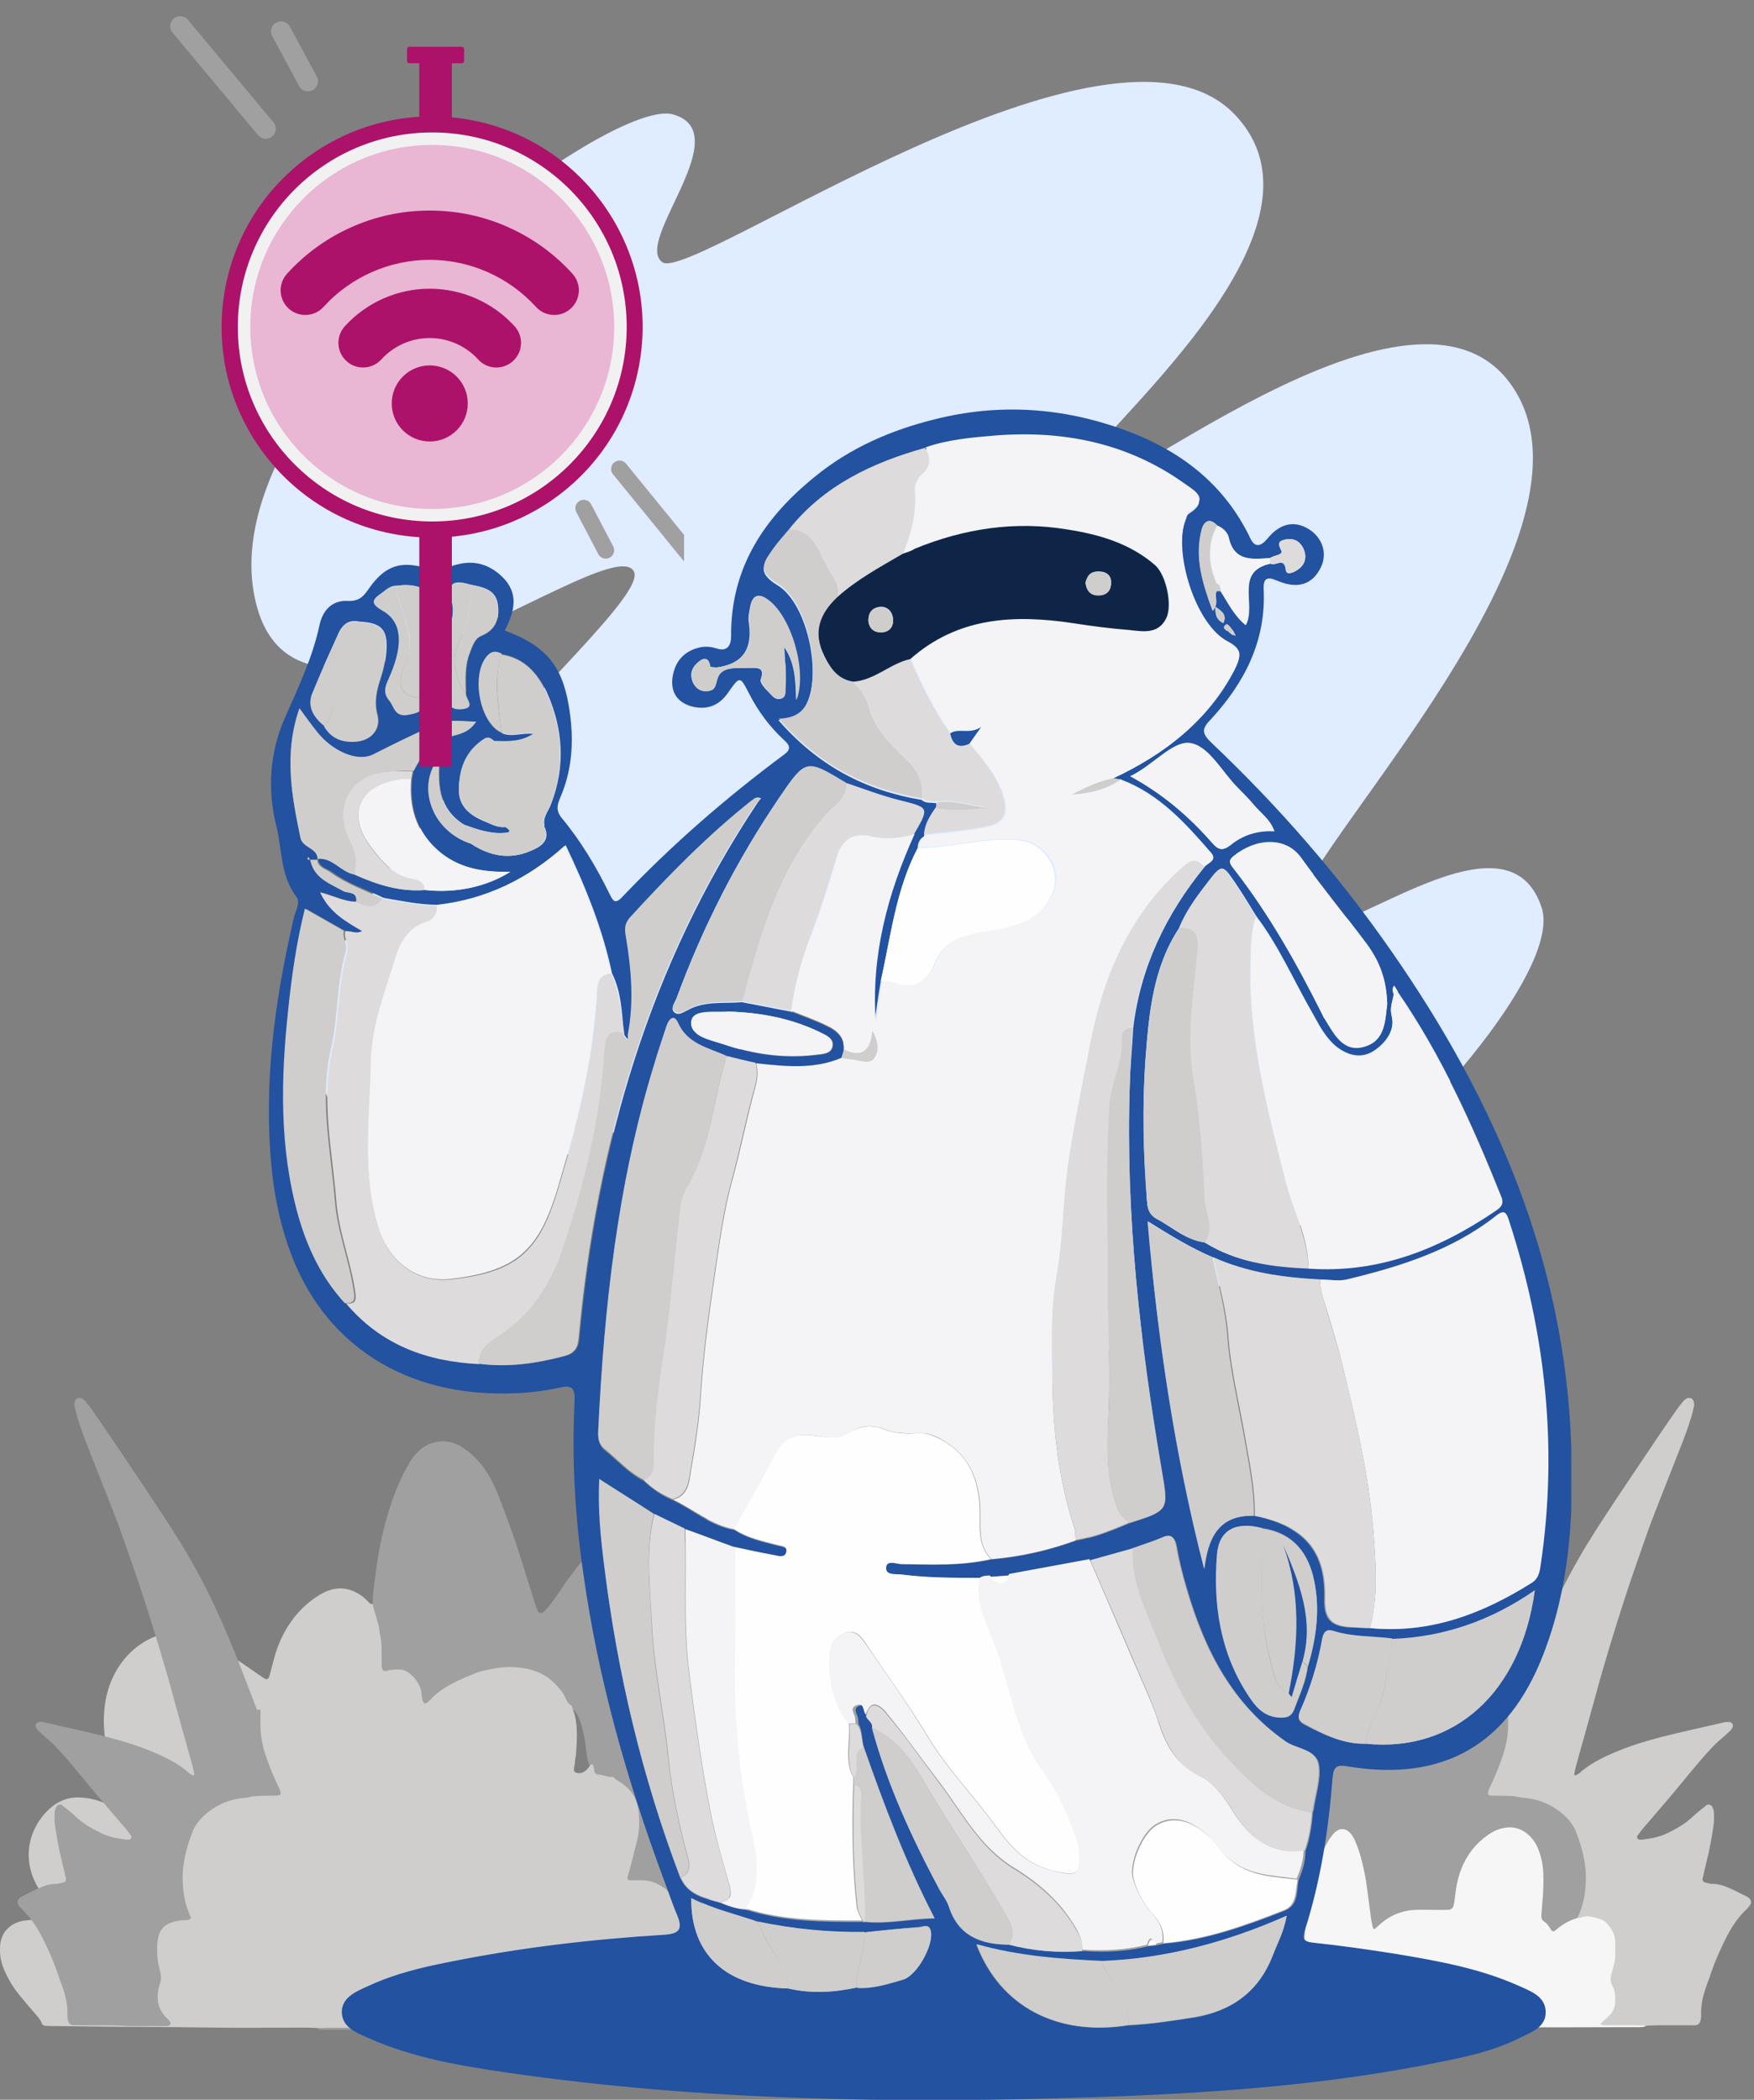 <svg width="300" height="359" viewBox="0 0 300 359" fill="none" xmlns="http://www.w3.org/2000/svg">
<rect x="0" y="0" width="300" height="359" fill="#808080" stroke="none"/>
<g clip-path="url(#clip0_1764_1903)">
<path d="M254.99 286.17C256.341 286.902 257.054 288.103 257.466 289.491C257.748 290.392 257.917 291.33 257.935 292.287C258.967 294.295 258.592 296.377 258.161 298.441C257.71 300.618 256.772 302.644 255.928 304.708C255.309 306.19 255.421 306.322 257.035 306.397C257.992 306.434 258.949 306.491 259.906 306.603C268.218 307.598 271.182 312.251 271.82 319.887C272.064 322.758 271.951 325.666 270.131 328.162C269.118 329.025 267.842 329.457 266.754 330.207C266.003 330.732 265.347 330.601 264.653 329.963C263.377 328.762 262.889 327.355 263.133 325.591C263.508 322.965 263.639 320.338 262.926 317.73C261.632 312.87 257.785 311.726 253.939 314.99C251.199 317.298 250.017 320.357 249.567 323.79C249.173 326.773 248.798 327.092 245.814 327.13C244.257 327.149 242.7 327.017 241.142 327.243C239.379 327.505 237.878 328.312 236.489 329.438C235.045 330.62 234.256 330.32 233.956 328.462C233.637 326.454 233.375 324.428 233.112 322.402C232.812 320.188 232.305 318.049 231.536 315.947C231.179 314.99 230.917 313.808 229.735 313.696C228.459 313.564 227.971 314.765 227.445 315.685C225.832 318.536 224.894 321.632 224.425 324.86C223.974 327.824 223.824 330.826 223.58 333.81C223.543 334.279 223.562 334.767 223.449 335.236C223.205 336.268 222.661 336.53 221.798 335.817C221.197 335.311 220.747 334.654 220.128 334.185C219.096 333.416 218.477 333.622 218.214 334.86C217.914 336.174 218.139 337.487 218.439 338.782C218.927 340.771 219.603 342.685 220.428 344.561C220.71 345.199 221.141 345.855 220.728 346.606C220.072 346.625 219.415 346.681 218.758 346.681C205.568 346.681 192.359 346.681 179.168 346.662C178.624 346.662 178.099 346.625 177.555 346.606C177.367 346.362 177.329 346.099 177.423 345.799C177.799 345.011 178.568 344.58 179.149 343.998C180.444 342.722 181.495 341.315 181.983 339.514C182.977 335.686 181.983 333.19 178.587 331.164C176.11 329.682 176.016 329.382 177.311 326.773C178.474 324.409 179.769 322.101 179.844 319.381C179.956 315.797 178.718 314.596 175.097 314.915C173.183 315.084 171.344 315.666 169.524 316.266C168.849 316.491 168.192 316.81 167.441 316.773C167.047 316.716 166.71 316.548 166.522 316.172C166.222 315.272 166.691 314.54 167.029 313.789C168.173 311.144 169.336 308.498 169.862 305.646C170.218 303.77 170.687 301.744 168.905 300.28C167.179 298.873 165.246 299.398 163.445 300.13C158.698 302.044 155.339 305.609 152.675 309.83C150.329 313.546 150.367 313.639 146.821 311.088C144.55 309.455 142.243 309.624 139.822 310.543C136.295 311.876 135.919 311.613 135.919 307.748C135.919 304.671 135.507 301.65 135 298.629C134.681 296.734 134.024 294.914 133.049 293.244C131.21 290.129 128.095 288.628 124.53 289.116C120.196 289.716 116.631 291.818 113.498 294.726C110.683 297.334 108.15 300.205 105.824 303.282C105.542 303.526 105.261 303.77 104.942 303.995C104.773 304.089 104.585 304.164 104.398 304.202C101.827 304.164 101.564 303.995 100.757 301.744C100.195 300.092 100.27 298.31 99.857 296.64C99.519 295.252 99.275 293.826 98.393 292.644C98.168 292.381 97.962 292.118 97.605 292.024C97.436 291.968 97.286 291.874 97.118 291.78C96.723 291.499 96.404 291.124 96.179 290.711C93.74 286.395 89.837 285.251 85.278 285.851C81.225 286.377 77.548 287.953 74.414 290.655C72.632 292.193 72.031 292.006 71.412 289.735C70.68 286.996 69.611 286.152 66.665 286.208C65.408 286.227 64.657 285.757 64.657 284.5C64.657 281.48 64.282 278.515 63.475 275.625C63.344 275.138 63.438 274.669 63.776 274.274C63.719 272.53 64.019 270.803 64.245 269.077C64.676 265.568 65.352 262.097 66.384 258.701C67.078 256.393 67.922 254.161 68.992 252.003C69.329 251.309 69.723 250.614 70.118 249.958C70.511 249.282 70.999 248.682 71.562 248.138C73.814 245.942 76.928 246.092 78.861 247.312C80.099 248.081 81.169 249.019 82.107 250.145C83.045 251.252 83.796 252.472 84.415 253.785C84.771 254.536 85.109 255.305 85.409 256.093C86.985 260.183 88.468 264.293 89.725 268.495C90.306 270.391 90.907 272.267 91.507 274.162C91.62 274.5 91.733 274.837 91.864 275.175C92.145 275.926 92.614 276.019 93.196 275.4C93.721 274.837 94.228 274.218 94.678 273.599C95.579 272.323 96.423 271.01 97.343 269.753C98.037 268.777 98.787 267.839 99.557 266.919C100.063 266.338 100.645 265.812 101.245 265.325C101.658 264.987 102.127 264.705 102.615 264.48C103.891 263.88 105.167 263.955 106.424 264.612C107.4 265.137 108.169 265.906 108.713 266.844C109.257 267.782 109.707 268.758 110.195 269.715C110.571 270.466 110.927 271.216 111.302 271.967C111.377 272.098 111.678 272.154 111.771 272.042C111.846 271.948 111.94 271.873 112.015 271.779C112.109 271.629 112.203 271.479 112.297 271.31C115.712 265.212 120.196 260.033 125.468 255.474C127.382 253.823 129.334 252.247 131.398 250.802C132.767 249.845 134.193 248.944 135.713 248.194C137.12 247.481 138.584 246.993 140.16 246.805C142.73 246.468 145.038 247.106 147.065 248.719C147.721 249.245 148.284 249.864 148.81 250.521C149.86 251.853 150.686 253.297 151.399 254.836C152.262 256.694 152.937 258.607 153.482 260.577C154.12 262.885 154.682 265.212 155.302 267.539C155.452 268.12 155.602 268.702 155.808 269.265C155.902 269.565 156.183 269.753 156.484 269.79C156.84 269.828 157.197 269.809 157.553 269.771C158.81 269.603 160.067 269.584 161.325 269.621C164.345 269.696 167.104 270.578 169.618 272.229C170.462 272.792 171.269 273.43 172.095 274.031C172.864 274.593 173.633 275.175 174.421 275.738C174.59 275.869 174.965 275.794 175.078 275.625C175.209 275.419 175.341 275.213 175.434 275.006C178.061 269.04 182.489 264.818 188.174 261.816C190.801 260.427 193.578 259.527 196.468 258.926C200.127 258.176 203.842 257.969 207.557 258.101C210.446 258.213 213.279 258.739 216.038 259.602C218.852 260.484 221.573 261.591 224.162 262.979C229.622 265.925 233.675 270.203 236.302 275.813C237.39 278.158 238.215 280.598 238.816 283.112C239.322 285.213 239.792 287.315 240.298 289.416C240.373 289.698 240.486 289.979 240.598 290.261C240.655 290.392 240.917 290.429 241.049 290.317C242.099 289.416 243.131 288.516 244.182 287.615C246.715 285.251 249.811 284.801 253.095 284.951C253.939 284.988 254.352 285.739 254.99 286.17Z" fill="#A1A0A0"/>
<path d="M63.794 274.256C63.813 274.931 64.076 275.532 64.263 276.17C64.526 277.145 64.901 278.102 64.92 279.134C65.37 280.767 65.258 282.455 65.277 284.125C65.277 284.425 65.277 284.726 65.295 285.026C65.333 285.514 65.671 285.814 66.14 285.664C66.834 285.438 67.547 285.438 68.279 285.438C68.842 285.438 69.367 285.607 69.799 285.926C71.093 286.883 72.013 288.103 72.125 289.792C72.163 290.279 72.2 290.748 72.519 291.142C72.575 291.218 72.763 291.274 72.819 291.236C73.063 291.067 73.326 290.899 73.513 290.692C74.733 289.322 76.253 288.403 77.867 287.577C79.049 286.977 80.268 286.508 81.488 286.001C82.032 285.776 82.632 285.664 83.214 285.532C85.147 285.101 86.723 284.894 88.73 285.101C90.963 285.326 93.046 286.039 94.716 287.671C95.579 288.516 96.367 289.397 96.817 290.542C97.005 290.992 97.286 291.368 97.737 291.593C98.938 294.313 98.712 297.165 98.506 300.017C98.468 300.43 98.337 300.843 98.337 301.256C98.356 301.875 97.83 302.776 98.487 303.057C99.256 303.395 100.101 302.944 100.645 302.231C100.833 302.006 101.001 301.744 101.264 301.612C101.621 301.912 101.583 302.325 101.639 302.738C101.696 303.132 101.94 303.357 102.334 303.395C103.197 303.451 104.003 303.883 104.904 303.826C107.456 304.164 109.557 306.735 109.82 309.849C110.064 312.833 109.501 315.685 108.657 318.536C108.056 320.563 108.094 320.582 110.158 320.788C113.104 321.107 115.092 322.814 116.5 325.272C117.194 326.473 117.7 326.567 118.789 325.648C121.491 323.321 124.08 323.058 126.707 324.616C129.146 326.06 130.722 329.607 130.178 332.552C129.821 334.541 128.94 336.324 127.607 337.825C126.65 338.894 126.163 339.945 126.632 341.39C126.857 342.122 126.801 342.928 126.669 343.716C126.35 345.668 125.243 346.662 123.292 346.794C123.048 346.812 122.804 346.794 122.579 346.794C100.101 346.794 77.623 346.794 55.145 346.794C54.844 346.794 54.544 346.794 54.244 346.737C53.587 346.7 52.931 346.662 52.274 346.662C46.514 346.662 40.753 346.737 35.012 346.644C29.008 346.55 23.022 346.568 17.018 346.493C14.447 346.456 11.858 346.437 9.288 346.4C8.8 346.4 8.331 346.4 7.843 346.362C7.524 346.343 7.224 346.212 7.13 345.912C6.961 345.368 6.605 344.974 6.267 344.58C5.254 343.398 4.222 342.215 3.246 341.015C2.177 339.701 1.351 338.256 0.675 336.699C0.113 335.404 -0.075 334.054 0.019 332.665C0.15 330.676 1.351 329.175 3.265 328.575C3.846 328.387 4.428 328.331 5.028 328.274C6.154 328.181 7.299 328.031 8.425 327.88C8.65 327.843 8.875 327.73 9.1 327.655C9.306 327.58 9.475 327.243 9.4 327.074C9.288 326.792 9.194 326.511 9.025 326.267C8.65 325.723 8.237 325.197 7.862 324.672C7.355 323.94 6.792 323.227 6.342 322.439C3.546 317.429 5.141 312.195 8.556 309.174C10.02 307.879 11.689 307.222 13.659 307.316C14.879 307.372 16.042 307.598 17.168 307.992C18.238 308.367 19.307 308.78 20.377 309.155C20.714 309.268 21.071 309.361 21.409 309.436C21.446 309.455 21.596 309.268 21.596 309.192C21.559 308.967 21.465 308.742 21.371 308.517C19.87 305.421 18.857 302.175 18.219 298.798C17.844 296.846 17.675 294.876 17.806 292.887C18.012 289.585 19.007 286.546 21.071 283.9C22.628 281.93 24.58 280.485 26.962 279.622C29.139 278.834 31.297 278.853 33.473 279.603C34.393 279.922 35.256 280.316 36.081 280.823C37.245 281.555 38.408 282.305 39.553 283.074C41.335 284.294 43.099 285.532 44.881 286.752C45.031 286.846 45.181 286.94 45.331 287.033C45.575 287.183 45.932 287.033 46.026 286.714C46.101 286.489 46.157 286.264 46.232 286.02C46.476 285.101 46.701 284.163 46.964 283.243C47.639 280.842 48.69 278.646 50.21 276.676C51.279 275.288 52.536 274.087 53.981 273.111C54.432 272.811 54.882 272.53 55.37 272.286C57.771 271.104 60.023 271.423 62.106 273.036C62.481 273.336 62.8 273.693 63.156 274.031C63.325 274.237 63.55 274.256 63.794 274.256Z" fill="#CFCECD"/>
<path d="M54.263 346.775C54.919 346.737 55.576 346.681 56.233 346.681C63.851 346.681 71.468 346.681 79.086 346.681C92.52 346.681 105.955 346.7 119.37 346.719C120.571 346.719 121.772 346.681 122.973 346.625C124.699 346.531 125.994 345.293 126.181 343.548C126.313 342.328 126.275 341.146 125.543 340.095C125.3 339.757 125.393 339.401 125.656 339.12C126.05 338.669 126.482 338.256 126.876 337.806C128.114 336.38 128.996 334.785 129.446 332.928C129.84 331.389 129.596 329.944 129.052 328.537C128.846 327.974 128.527 327.468 128.208 326.961C127.42 325.666 126.2 324.897 124.793 324.484C123.742 324.165 122.654 324.184 121.622 324.616C120.44 325.104 119.427 325.835 118.601 326.811C118.301 327.167 117.963 327.505 117.625 327.862C117.532 327.956 117.213 327.899 117.138 327.787C117.006 327.599 116.856 327.411 116.744 327.186C116.425 326.605 116.143 326.023 115.843 325.423C115.486 324.728 114.999 324.109 114.455 323.546C113.141 322.195 111.527 321.482 109.651 321.464C108.994 321.464 108.338 321.482 107.681 321.482C107.456 321.482 107.268 321.22 107.325 320.976C107.55 320.113 107.812 319.249 108.038 318.368C108.357 317.148 108.638 315.928 108.957 314.709C109.37 313.114 109.388 311.5 109.257 309.887C109.088 307.804 108.131 306.134 106.405 304.915C105.917 304.577 105.336 304.37 104.96 303.864H104.942C105.111 303.639 105.035 303.263 105.373 303.151C106.274 301.969 107.156 300.73 108.094 299.586C110.27 296.94 112.634 294.482 115.393 292.437C116.894 291.33 118.489 290.373 120.215 289.66C121.716 289.041 123.292 288.647 124.906 288.516C126.181 288.403 127.42 288.572 128.639 288.91C130.366 289.397 131.773 290.392 132.861 291.818C133.705 292.925 134.325 294.145 134.812 295.439C135.244 296.621 135.563 297.841 135.788 299.079C135.994 300.318 136.107 301.575 136.276 302.813C136.539 304.783 136.576 306.753 136.67 308.723C136.707 309.436 136.82 310.149 136.914 310.862C136.933 311.013 137.214 311.144 137.345 311.069C137.608 310.937 137.871 310.787 138.133 310.656C139.316 310.056 140.554 309.605 141.849 309.361C143.762 308.986 145.545 309.286 147.121 310.525C147.871 311.125 148.641 311.707 149.391 312.288C150.292 312.964 150.386 312.945 150.855 312.026C151.024 311.707 151.174 311.388 151.343 311.069C151.53 310.694 151.737 310.337 151.943 309.962C154.044 306.228 156.953 303.263 160.518 300.918C162.038 299.924 163.707 299.267 165.509 298.967C166.353 298.835 167.179 298.854 168.004 299.079C169.618 299.511 170.593 300.58 170.762 302.231C170.875 303.376 170.856 304.502 170.612 305.628C170.35 306.791 170.068 307.973 169.637 309.08C168.98 310.75 168.304 312.42 167.629 314.09C167.366 314.746 167.085 315.422 166.803 316.079C166.728 316.867 167.141 316.641 167.535 316.435C169.637 315.553 171.794 314.859 174.046 314.465C174.759 314.334 175.472 314.296 176.185 314.259C176.598 314.24 177.029 314.277 177.442 314.352C179.187 314.634 180.219 315.666 180.463 317.429C180.632 318.687 180.594 319.944 180.294 321.182C179.975 322.533 179.506 323.828 178.906 325.066C178.305 326.304 177.686 327.543 177.086 328.781C176.992 328.987 176.935 329.231 176.898 329.457C176.879 329.55 176.954 329.7 177.029 329.776C177.217 329.907 177.442 330.038 177.648 330.113C178.38 330.395 179.056 330.77 179.712 331.202C180.744 331.858 181.551 332.74 182.17 333.791C182.677 334.635 182.94 335.536 182.977 336.511C183.127 340.395 181.27 343.792 177.911 345.799C177.817 345.855 177.705 345.931 177.611 345.987C177.104 346.418 176.466 346.493 175.828 346.531C175.209 346.606 174.571 346.362 173.99 346.7C173.089 346.719 172.188 346.719 171.288 346.737C170.387 346.756 169.505 346.737 168.605 346.962C168.042 347.113 167.423 347.056 166.822 347.056C162.45 347.056 158.06 347.056 153.688 347.056C143.368 347.056 133.067 347.075 122.748 347.075C106.499 347.075 90.25 347.075 74.001 347.075C67.885 347.075 61.768 347.075 55.651 347.075C55.182 346.981 54.694 347.094 54.263 346.775Z" fill="#A1A0A0"/>
<path d="M269.794 327.918C270.788 325.892 271.182 323.753 271.238 321.501C271.332 318.63 270.6 315.947 269.606 313.302C269.043 311.782 267.974 310.656 266.735 309.699C264.99 308.367 263.001 307.598 260.806 307.391C260.506 307.354 260.206 307.354 259.924 307.279C259.155 307.072 258.386 307.054 257.616 307.035C257.204 307.035 256.772 307.016 256.359 307.016C254.295 306.997 254.051 307.166 255.065 305.046C255.834 303.432 256.509 301.762 257.072 300.055C257.71 298.104 258.029 296.115 257.935 294.051C257.917 293.45 257.935 292.869 257.954 292.268C258.48 292.4 258.498 292.4 258.648 292.043C259.211 290.58 259.755 289.135 260.318 287.671C261.669 284.144 263.058 280.635 264.596 277.183C266.21 273.562 267.974 270.015 269.944 266.582C271.97 263.035 274.222 259.639 276.473 256.243C278.875 252.641 281.277 249.076 283.697 245.492C284.71 243.991 285.723 242.509 286.755 241.045C287.131 240.501 287.562 239.994 287.975 239.488C288.088 239.357 288.238 239.244 288.388 239.15C288.857 238.812 289.532 239.038 289.682 239.6C289.739 239.826 289.795 240.088 289.758 240.295C289.626 240.933 289.476 241.589 289.288 242.208C288.707 244.16 287.975 246.074 287.225 247.969C285.799 251.59 284.354 255.211 282.947 258.851C282.384 260.296 281.84 261.76 281.333 263.242C280.132 266.694 278.894 270.147 277.787 273.618C276.06 278.984 274.391 284.369 272.927 289.81C271.839 293.807 270.713 297.785 269.606 301.762C269.456 302.288 269.362 302.813 269.25 303.338C269.231 303.376 269.287 303.451 269.325 303.489C269.362 303.526 269.437 303.545 269.475 303.526C269.681 303.432 269.925 303.338 270.094 303.188C271.951 301.518 274.165 300.449 276.436 299.492C279.776 298.104 283.247 297.165 286.737 296.34C289.307 295.739 291.878 295.158 294.448 294.576C294.917 294.464 295.386 294.351 295.874 294.426C296.212 294.482 296.512 294.914 296.362 295.252C296.268 295.458 296.156 295.702 295.987 295.852C295.386 296.434 294.767 296.997 294.111 297.541C293.454 298.085 292.891 298.685 292.328 299.304C290.133 301.687 288.144 304.239 286.061 306.716C284.41 308.686 282.703 310.637 281.033 312.589C280.676 313.001 280.376 313.433 280.057 313.883C279.888 314.127 280.113 314.502 280.432 314.521C280.545 314.521 280.676 314.559 280.789 314.54C282.271 314.352 283.753 314.108 285.123 313.452C286.755 312.664 288.294 311.782 289.626 310.506C290.32 309.849 291.09 309.268 291.84 308.667C292.178 308.386 292.722 308.555 292.891 308.967C293.004 309.249 293.135 309.53 293.135 309.812C293.154 310.525 293.191 311.256 293.097 311.969C292.797 314.108 292.403 316.229 291.878 318.33C291.653 319.268 291.427 320.188 291.221 321.126C291.127 321.539 291.296 321.783 291.765 321.876C292.122 321.951 292.478 322.083 292.816 322.083C293.923 322.064 294.955 322.439 295.931 322.871C296.906 323.302 297.863 323.809 298.839 324.297C298.989 324.372 299.12 324.503 299.252 324.634C299.496 324.86 299.571 325.366 299.383 325.629C299.177 325.929 298.97 326.211 298.707 326.454C297.375 327.712 296.362 329.175 295.518 330.77C294.448 332.796 293.51 334.86 292.76 337.018C292.478 337.806 292.215 338.613 291.915 339.401C291.315 341.052 290.883 342.722 290.958 344.486C290.958 344.73 290.958 344.974 290.902 345.199C290.771 345.968 290.508 346.268 289.72 346.268C287.731 346.268 285.761 346.268 283.772 346.268C283.059 346.268 282.327 346.306 281.614 346.325C279.175 346.512 276.736 346.343 274.278 346.418C273.209 346.437 273.058 345.874 273.715 345.274C275.742 343.454 275.854 341.315 275.066 338.913C274.803 338.106 275.047 337.243 275.254 336.436C275.535 335.329 275.629 334.204 275.61 333.059C275.573 329.794 274.428 328.593 271.126 328.293C270.619 328.331 270.131 328.331 269.794 327.918Z" fill="#CFCECD"/>
<path d="M269.794 327.918C269.981 327.918 270.169 327.956 270.319 327.88C271.407 327.393 272.439 327.768 273.471 328.031C274.128 328.199 274.672 328.593 275.085 329.119C275.76 329.982 276.267 330.92 276.267 332.046C276.267 332.815 276.267 333.603 276.267 334.372C276.267 334.917 276.192 335.442 276.023 335.967C275.854 336.53 275.704 337.112 275.573 337.694C275.441 338.294 275.423 338.894 275.742 339.438C276.248 340.302 276.286 341.259 276.267 342.215C276.248 343.172 275.892 343.96 275.235 344.617C274.766 345.086 274.278 345.499 273.79 345.949C273.771 345.968 273.771 346.062 273.79 346.099C273.809 346.137 273.846 346.212 273.903 346.212C274.203 346.231 274.503 346.268 274.803 346.268C276.53 346.268 278.275 346.268 280.001 346.268C280.545 346.268 281.07 346.325 281.614 346.343C281.389 346.418 281.164 346.55 280.939 346.568C280.526 346.606 280.095 346.587 279.682 346.587C272.42 346.606 265.178 346.625 257.917 346.625C257.072 346.625 256.247 346.606 255.421 346.85C255.027 346.962 254.596 346.944 254.164 346.944C248.235 346.944 242.306 346.944 236.358 346.944C235.945 346.944 235.495 346.962 235.101 346.85C234.331 346.643 233.562 346.644 232.774 346.644C229.416 346.644 226.057 346.644 222.698 346.644C222.042 346.644 221.385 346.606 220.728 346.587C220.559 346.212 220.409 345.818 220.203 345.443C219.19 343.585 218.552 341.596 217.97 339.57C217.689 338.594 217.539 337.581 217.407 336.568C217.295 335.78 217.426 335.01 217.576 334.26C217.614 334.035 217.726 333.81 217.839 333.603C218.327 332.759 219.171 332.552 219.978 333.059C220.503 333.378 220.916 333.81 221.291 334.279C221.666 334.748 222.004 335.236 222.379 335.705C222.436 335.78 222.567 335.817 222.68 335.836C222.83 335.855 222.886 335.761 222.905 335.611C222.924 335.142 222.961 334.654 222.98 334.185C223.092 332.215 223.167 330.226 223.355 328.274C223.637 325.235 224.068 322.214 225.119 319.306C225.644 317.842 226.263 316.397 227.014 315.047C227.295 314.521 227.652 314.033 228.027 313.564C228.215 313.339 228.459 313.151 228.703 312.983C229.303 312.57 230.147 312.682 230.71 313.17C231.217 313.621 231.536 314.183 231.798 314.803C232.324 316.022 232.718 317.279 233.018 318.555C233.262 319.606 233.506 320.657 233.656 321.726C233.975 323.865 234.219 326.004 234.519 328.143C234.594 328.669 234.726 329.194 234.857 329.7C234.876 329.757 235.101 329.813 235.157 329.776C235.401 329.588 235.607 329.382 235.833 329.175C237.615 327.524 239.716 326.623 242.156 326.53C243.056 326.492 243.957 326.53 244.858 326.53C245.814 326.53 246.771 326.548 247.728 326.53C248.179 326.53 248.516 326.229 248.629 325.779C248.742 325.254 248.817 324.728 248.873 324.184C249.042 322.571 249.361 320.994 249.961 319.475C250.918 317.054 252.457 315.122 254.596 313.658C255.14 313.283 255.721 312.964 256.341 312.757C258.404 312.063 260.224 312.438 261.763 314.033C262.439 314.728 262.908 315.572 263.227 316.473C263.658 317.673 263.902 318.893 263.958 320.169C264.033 321.914 263.958 323.64 263.789 325.366C263.733 326.023 263.696 326.68 263.639 327.336C263.583 327.843 263.677 328.293 264.165 328.575C264.746 328.931 265.009 329.569 265.403 330.095C265.497 330.226 265.741 330.245 265.891 330.132C265.985 330.057 266.097 330.001 266.172 329.926C267.242 328.987 268.443 328.331 269.794 327.918Z" fill="#F6F6F6"/>
<path d="M254.99 286.17C254.821 286.133 254.614 286.133 254.483 286.039C253.207 285.307 251.837 285.363 250.468 285.589C248.573 285.908 246.734 286.433 245.026 287.334C244.764 287.465 244.464 287.502 244.182 287.596C244.276 287.183 244.332 286.771 244.464 286.377C245.327 283.769 246.377 281.217 247.428 278.665C249.117 274.575 250.899 270.522 252.776 266.507C254.352 263.092 255.89 259.639 257.448 256.206C257.635 255.774 257.804 255.305 258.179 254.986C258.367 254.817 258.892 254.93 258.93 255.174C258.967 255.399 259.024 255.662 258.949 255.868C258.761 256.431 258.536 256.994 258.311 257.538C257.185 260.202 256.509 262.979 256.097 265.831C255.909 267.126 255.721 268.439 255.534 269.734C255.515 269.903 255.459 270.09 255.459 270.259C255.402 272.286 254.99 274.293 254.99 276.338C254.99 277.051 254.877 277.764 254.802 278.477C254.783 278.721 254.746 278.946 254.746 279.19C254.708 281.048 254.671 282.905 254.633 284.763C254.596 285.307 254.727 285.757 254.99 286.17Z" fill="#CFCECD"/>
</g>
<path d="M32.695 327.918C31.7 325.892 31.306 323.753 31.25 321.501C31.156 318.63 31.888 315.947 32.882 313.302C33.445 311.782 34.515 310.656 35.753 309.699C37.498 308.367 39.487 307.598 41.682 307.391C41.982 307.354 42.282 307.354 42.564 307.279C43.333 307.072 44.102 307.054 44.872 307.035C45.285 307.035 45.716 307.016 46.129 307.016C48.193 306.997 48.437 307.166 47.424 305.046C46.654 303.432 45.979 301.762 45.416 300.055C44.778 298.104 44.459 296.115 44.553 294.051C44.572 293.45 44.553 292.869 44.534 292.268C44.009 292.4 43.99 292.4 43.84 292.043C43.277 290.58 42.733 289.135 42.17 287.671C40.819 284.144 39.431 280.635 37.892 277.183C36.278 273.562 34.515 270.015 32.544 266.582C30.518 263.035 28.267 259.639 26.015 256.243C23.613 252.641 21.212 249.076 18.791 245.492C17.778 243.991 16.765 242.509 15.733 241.045C15.357 240.501 14.926 239.994 14.513 239.488C14.401 239.357 14.251 239.244 14.1 239.15C13.631 238.812 12.956 239.038 12.806 239.6C12.749 239.826 12.693 240.088 12.731 240.295C12.862 240.933 13.012 241.589 13.2 242.208C13.781 244.16 14.513 246.074 15.264 247.969C16.69 251.59 18.134 255.211 19.542 258.851C20.105 260.296 20.649 261.76 21.155 263.242C22.356 266.694 23.595 270.147 24.701 273.618C26.428 278.984 28.098 284.369 29.561 289.81C30.649 293.807 31.775 297.785 32.882 301.762C33.032 302.288 33.126 302.813 33.239 303.338C33.258 303.376 33.201 303.451 33.164 303.489C33.126 303.526 33.051 303.545 33.014 303.526C32.807 303.432 32.563 303.338 32.394 303.188C30.537 301.518 28.323 300.449 26.052 299.492C22.713 298.104 19.241 297.165 15.752 296.34C13.181 295.739 10.611 295.158 8.04 294.576C7.571 294.464 7.102 294.351 6.614 294.426C6.276 294.482 5.976 294.914 6.126 295.252C6.22 295.458 6.333 295.702 6.501 295.852C7.102 296.434 7.721 296.997 8.378 297.541C9.034 298.085 9.597 298.685 10.16 299.304C12.355 301.687 14.344 304.239 16.427 306.716C18.078 308.686 19.786 310.637 21.456 312.589C21.812 313.001 22.112 313.433 22.431 313.883C22.6 314.127 22.375 314.502 22.056 314.521C21.943 314.521 21.812 314.559 21.699 314.54C20.217 314.352 18.735 314.108 17.365 313.452C15.733 312.664 14.194 311.782 12.862 310.506C12.168 309.849 11.399 309.268 10.648 308.667C10.31 308.386 9.766 308.555 9.597 308.967C9.485 309.249 9.353 309.53 9.353 309.812C9.335 310.525 9.297 311.256 9.391 311.969C9.691 314.108 10.085 316.229 10.611 318.33C10.836 319.268 11.061 320.188 11.267 321.126C11.361 321.539 11.192 321.783 10.723 321.876C10.367 321.951 10.01 322.083 9.672 322.083C8.565 322.064 7.533 322.439 6.558 322.871C5.582 323.302 4.625 323.809 3.649 324.297C3.499 324.372 3.368 324.503 3.237 324.634C2.993 324.86 2.918 325.366 3.105 325.629C3.312 325.929 3.518 326.211 3.781 326.454C5.113 327.712 6.126 329.175 6.97 330.77C8.04 332.796 8.978 334.86 9.729 337.018C10.01 337.806 10.273 338.613 10.573 339.401C11.173 341.052 11.605 342.722 11.53 344.486C11.53 344.73 11.53 344.974 11.586 345.199C11.717 345.968 11.98 346.268 12.768 346.268C14.757 346.268 16.727 346.268 18.716 346.268C19.429 346.268 20.161 346.306 20.874 346.325C23.313 346.512 25.752 346.343 28.21 346.418C29.28 346.437 29.43 345.874 28.773 345.274C26.747 343.454 26.634 341.315 27.422 338.913C27.685 338.106 27.441 337.243 27.235 336.436C26.953 335.329 26.859 334.204 26.878 333.059C26.916 329.794 28.06 328.593 31.362 328.293C31.869 328.331 32.357 328.331 32.695 327.918Z" fill="#A1A0A0"/>
<path d="M113.306 44.845C108.269 41.318 126.349 22.65 115.057 19.547C103.765 16.445 37.835 65.931 43.324 100.823C48.812 135.716 103.853 90.444 108.373 97.618C112.893 104.792 29.272 166.904 61.235 193.97C93.197 221.036 138.727 161.432 145.863 169.91C153 178.389 105.978 207.909 148.897 235.502C182.076 256.833 269.991 174.42 263.677 155.164C257.363 135.909 225.872 164.783 221.544 157.788C217.215 150.792 275.491 94.528 259.348 67.136C243.205 39.744 186.091 89.447 182.076 85.139C178.06 80.83 232.305 41.558 211.155 19.547C190.004 -2.463 118.342 48.371 113.306 44.845Z" fill="#E0ECFF"/>
<g clip-path="url(#clip1_1764_1903)">
<path d="M86.324 107.798C88.007 104.599 88.849 101.4 85.819 98.538C82.788 95.676 79.421 95.676 75.885 97.359C75.127 97.696 74.622 97.78 73.78 97.444C68.898 95.676 65.951 96.518 63.089 100.643C62.163 101.99 61.406 102.831 59.469 102.747C56.775 102.579 55.176 104.431 54.671 106.788C53.492 112.344 51.051 117.479 48.778 122.614C46.168 128.507 45.663 134.821 47.263 141.219C48.273 145.26 47.936 149.721 50.714 153.341C51.472 154.351 50.462 155.867 50.209 157.129C47.01 171.02 45.074 184.994 46.421 199.305C46.842 204.019 47.768 208.565 49.283 213.027C55.008 229.779 69.319 239.039 88.176 238.198C90.701 238.113 93.227 237.777 95.584 237.271C97.772 236.766 98.362 237.187 98.278 239.544C97.772 249.478 98.362 259.412 99.793 269.177C102.318 287.192 107.285 304.534 113.599 321.539C114.357 323.475 114.946 325.411 115.788 327.347C116.798 329.789 116.293 330.63 113.515 330.799C101.224 331.556 89.017 332.987 76.895 335.429C72.181 336.355 67.551 337.449 63.173 339.47C61.153 340.396 58.543 341.322 58.459 343.931C58.459 346.625 60.985 347.551 63.089 348.477C70.666 351.844 78.747 353.191 86.829 354.37C119.997 359.168 153.333 359.673 186.67 358.579C206.705 357.906 226.741 356.559 246.44 352.518C251.07 351.592 255.616 350.582 259.825 348.477C261.845 347.467 264.455 346.625 264.371 343.931C264.286 341.237 261.677 340.396 259.656 339.47C253.006 336.523 245.934 335.26 238.863 334.082C234.149 333.324 229.35 332.651 224.636 332.146C222.953 331.977 222.7 331.472 223.205 329.957C225.899 321.454 227.246 312.784 227.919 303.944C228.088 302.008 228.677 301.671 230.529 302.008C246.86 304.702 257.973 298.304 263.95 282.899C268.411 271.45 269.169 259.496 268.748 247.458C267.738 215.889 255.784 188.193 238.021 162.685C229.014 149.721 218.743 137.936 207.295 127.076C205.527 125.392 205.442 124.635 207.21 122.867C212.851 116.722 216.555 109.566 216.134 100.811C216.05 98.791 216.723 98.538 218.491 99.296C221.858 100.727 224.299 99.969 225.731 97.359C227.077 95.002 226.404 92.308 224.215 90.709C221.69 88.941 219.08 89.278 216.807 92.056C215.629 93.487 214.618 93.655 213.861 92.056C209.399 82.712 201.823 76.987 192.394 73.536C181.787 69.663 170.927 68.906 159.9 71.684C152.407 73.536 145.42 76.566 139.443 81.449C130.772 88.436 124.964 97.023 125.048 108.724C125.048 110.408 124.374 111.502 122.438 110.829C121.596 110.576 120.754 110.492 119.828 110.66C117.05 111.25 115.451 113.017 115.03 115.796C114.693 118.153 115.703 119.92 117.976 120.678C120.67 121.52 122.943 120.762 124.543 118.405C126.563 115.543 126.563 115.543 128.163 118.658C129.678 121.604 131.614 124.214 134.055 126.487C135.318 127.581 135.234 128.255 133.887 129.181C124.038 136.505 114.862 144.502 106.443 153.341C105.181 154.688 104.844 154.015 104.255 152.836C101.982 148.206 99.372 143.828 96.089 139.872C95.079 138.609 95.247 137.683 95.836 136.336C98.025 131.285 98.193 125.982 97.267 120.594C96.089 113.607 93.142 110.324 86.324 107.798ZM210.409 107.209C210.578 107.461 210.83 107.714 210.999 107.967C211.083 108.219 211.251 108.472 211.335 108.64C211.083 108.556 210.83 108.472 210.578 108.387C210.325 108.219 210.073 107.967 209.904 107.798C209.652 107.546 209.147 107.377 209.567 106.872C209.904 106.535 210.157 106.956 210.409 107.209ZM52.987 146.943C53.408 146.943 53.913 146.943 54.334 146.943C54.334 144.923 51.809 145.007 51.388 143.239C49.872 135.999 48.526 128.76 51.219 121.099C52.314 122.614 53.24 123.877 54.25 125.14C56.691 128.339 61.069 130.443 63.931 128.928C67.298 127.16 70.666 125.561 74.117 124.045C76.979 122.783 78.831 123.372 81.441 123.372C79.842 125.897 77.232 125.561 75.296 126.487C72.939 127.581 71.928 129.686 70.75 131.79C70.666 132.211 70.581 132.716 70.497 133.137C70.076 137.851 71.171 141.976 74.791 145.26C78.242 148.374 82.535 149.216 87.334 149.048C83.209 151.657 77.905 152.752 72.77 152.163C68.561 152.499 64.689 151.321 60.985 149.469C58.543 149.3 57.112 146.438 54.418 146.775C54.502 148.206 55.849 148.458 56.775 149.048C59.469 151.068 62.668 152.078 65.615 153.509C68.645 154.015 71.676 154.688 74.791 154.688C83.125 153.762 90.364 150.226 96.762 144.502C100.214 151.742 103.076 158.813 104.676 166.389C106.275 169.588 106.359 173.04 106.696 176.576C106.78 176.744 106.78 176.997 106.948 177.165C107.79 178.428 107.538 176.997 107.538 176.912C108.632 171.272 108.127 165.716 107.201 160.076C107.033 158.813 107.033 157.803 107.959 156.793C114.525 149.637 121.26 142.818 128.836 136.757C129.257 136.336 129.678 136.252 130.183 136.505C129.93 136.757 129.678 137.094 129.509 137.346C111.073 165.043 102.15 195.938 99.119 228.769C98.951 230.705 98.193 231.463 96.51 231.884C91.711 233.147 86.913 233.82 81.946 233.147C72.939 232.726 65.109 229.863 59.133 222.792C55.176 218.499 52.735 213.364 51.219 207.723C48.105 196.19 48.273 184.489 49.536 172.703C50.209 166.895 51.051 161.086 52.398 155.361C54.755 156.708 56.86 157.971 59.048 159.15C59.974 159.066 60.816 159.823 61.995 159.15C59.133 157.466 56.355 155.951 54.755 152.499C57.112 153.089 58.964 154.183 60.985 154.099C61.237 152.415 59.722 152.668 58.88 152.247C56.355 150.984 53.577 150.058 52.987 146.943C52.566 147.027 52.566 146.859 52.735 146.522C52.819 146.606 52.903 146.775 52.987 146.943ZM208.136 101.064C207.547 101.905 208.641 102.916 207.463 104.431C205.695 99.632 204.264 95.255 205.611 90.457C206.032 89.025 206.958 88.52 208.221 89.867C209.147 90.204 209.988 91.046 210.157 91.888C211.083 96.097 214.198 95.592 217.228 95.423C217.817 94.918 219.501 94.918 219.164 94.16C218.491 92.898 218.659 92.477 219.922 92.224C221.269 91.972 222.279 92.561 222.868 93.655C223.542 95.087 223.373 96.433 222.027 97.359C221.353 97.865 220.006 98.454 219.922 97.444C219.669 95.087 218.07 96.939 217.312 96.349C210.999 97.696 214.871 103.252 213.019 106.872C210.999 105.188 209.988 103 208.726 101.064H208.389H208.136ZM75.296 129.265C75.38 129.096 75.548 129.012 75.632 128.844C75.632 128.928 75.632 129.012 75.717 129.096C75.548 129.096 75.38 129.181 75.296 129.265C74.959 133.726 74.791 138.104 79.337 140.966C81.609 141.808 83.966 142.65 86.408 142.397C87.671 142.313 87.165 141.808 86.492 141.387C85.229 141.555 84.135 140.966 83.125 140.545C80.599 139.535 78.41 138.02 78.495 134.989C78.495 131.454 79.673 128.423 82.704 126.403C83.377 125.982 83.882 126.234 84.387 126.739C86.66 126.739 89.017 126.992 91.29 125.477C89.27 125.224 87.502 126.15 85.734 125.308C81.778 123.456 80.431 114.533 83.714 111.839C84.387 111.25 85.145 111.418 85.819 111.839C89.607 112.428 91.964 115.038 93.479 118.237C96.341 124.551 96.762 131.033 94.237 137.515C93.816 138.693 92.806 139.703 93.142 141.135L93.058 141.219C94.321 143.744 92.385 144.839 90.701 145.512C87.165 147.027 83.714 146.354 80.599 144.249C73.78 142.061 71.002 134.232 75.296 129.265ZM80.515 99.969C82.535 100.39 84.724 100.727 85.145 103.252C85.482 105.609 84.977 107.714 82.367 108.724C81.273 109.145 80.852 110.492 80.431 111.586C79.505 113.859 79.757 116.216 79.757 118.658C79.757 119.5 81.273 120.846 79.505 121.183C78.242 121.436 76.558 121.267 76.643 119.079C76.727 117.395 76.39 115.796 75.464 114.449C74.37 112.765 74.538 111.334 75.632 109.65C76.979 107.63 77.905 105.273 77.316 102.831C76.306 99.296 77.99 99.296 80.515 99.969ZM73.275 119.415C72.854 121.52 71.339 122.025 69.487 122.193C67.467 122.362 67.382 120.678 66.625 119.668C65.278 118.068 66.204 116.637 66.877 115.206C69.066 109.987 68.814 106.199 65.531 104.347C62.837 102.831 64.268 102.158 65.615 101.148C66.288 100.643 66.962 100.053 67.972 100.137C72.686 99.464 75.717 102.074 74.706 106.535C73.949 109.987 72.77 113.354 74.033 116.974C74.285 117.732 73.949 118.742 73.275 119.415ZM61.49 106.283C65.109 106.451 66.288 107.546 66.12 110.997C66.036 112.597 65.699 114.28 65.194 115.796C64.52 117.9 64.015 119.836 64.604 122.109C65.278 124.635 63.594 126.571 60.9 126.739C58.543 126.908 56.607 126.15 55.428 123.961C53.745 122.53 52.566 120.846 53.408 118.658C54.755 115.122 56.355 111.671 57.954 108.219C58.627 106.704 59.722 105.862 61.49 106.283ZM147.861 330.378C150.976 330.041 154.091 329.704 157.206 329.452C157.879 329.368 158.974 328.778 159.226 330.209C159.647 332.567 156.869 337.702 154.512 338.375C151.902 339.133 149.377 339.975 146.599 339.806C142.726 340.648 138.77 340.901 134.813 339.975C124.206 339.722 118.145 334.166 118.229 324.485C121.933 326.337 125.805 327.263 129.594 328.526C135.571 329.789 141.716 330.462 147.861 330.378ZM147.777 298.725C151.229 308.574 154.933 318.424 159.9 328.021C155.522 328.105 151.818 329.031 147.946 328.61L147.777 328.694L147.609 328.61C140.874 328.61 134.14 328.61 127.573 326.505C126.058 326.421 124.627 325.916 123.196 325.327C120.502 324.569 117.724 324.064 116.377 321.118C109.811 303.86 105.602 286.098 103.413 267.83C102.824 263.031 102.318 258.233 102.571 253.014C105.938 255.202 108.969 257.054 111.915 258.991C113.683 259.833 115.367 260.674 117.135 261.516C119.997 262.526 122.775 263.621 125.637 264.631C127.994 265.136 130.267 265.641 132.624 266.062C133.298 266.146 134.308 266.483 134.56 265.557C134.813 264.463 133.719 264.463 133.045 264.294C130.52 263.621 127.91 263.116 125.637 261.6C121.596 260.927 118.566 258.233 115.114 256.549C113.262 255.792 111.579 254.613 110.147 253.266C107.622 252.004 105.686 249.815 103.497 248.047C102.403 247.205 102.318 246.111 102.318 244.848C103.329 223.718 105.602 202.756 111.831 182.384C112.505 180.111 113.262 177.838 114.02 175.565C114.441 174.387 115.283 173.629 115.956 175.06C117.64 178.764 121.26 179.269 124.29 180.785C125.974 181.206 127.657 181.542 129.341 181.963C134.224 182.468 139.191 183.058 143.905 181.037C144.073 180.532 144.157 180.111 144.326 179.606C144.494 177.502 143.147 176.323 141.548 175.565C139.527 174.555 137.338 173.798 135.234 172.956C132.456 172.451 129.678 171.861 126.9 171.356C123.785 171.609 120.502 171.104 117.64 172.703C116.798 173.124 115.956 173.713 115.283 173.04C114.609 172.366 115.451 171.44 115.703 170.683C120.165 158.56 125.974 147.112 133.214 136.505C137.759 129.854 137.759 129.854 144.747 134.063C147.777 135.073 150.808 136.168 153.923 137.01C158.889 138.272 158.889 138.188 156.195 142.818C151.565 153.089 148.703 163.696 149.545 175.06C149.882 172.619 150.218 170.178 150.639 167.821C152.323 160.076 153.249 152.163 156.953 145.007C156.953 144.165 157.29 143.408 158.047 142.987C158.132 141.219 159.142 139.788 160.068 138.357C160.068 138.02 160.152 137.683 160.152 137.346C159.31 137.178 158.3 137.431 157.627 136.757C147.946 135.158 139.864 130.864 133.129 123.119C135.739 123.035 137.254 122.109 138.096 120.089C140.453 114.701 138.012 103.084 132.961 100.053C129.173 97.78 130.772 96.181 132.203 93.992C132.961 92.814 133.971 91.803 134.897 90.709C140.958 83.217 149.124 79.344 158.216 76.903C162.004 75.472 166.045 75.135 170.086 74.883C181.871 73.957 192.899 76.061 202.58 83.132C204.348 84.395 206.789 85.658 203.338 87.847C203.001 88.015 202.917 88.604 202.749 89.025C200.476 94.75 204.432 107.293 209.904 110.071C212.598 111.418 212.093 112.597 211.167 114.533C206.705 123.119 199.297 128.928 190.374 133.053C190.879 133.137 191.3 133.221 191.805 133.306C198.287 135.747 202.749 140.714 207.126 145.765C208.305 147.112 206.621 147.532 206.032 148.206C199.465 156.288 195.088 165.295 193.825 175.734C193.657 179.017 193.32 182.216 193.236 185.499C192.478 207.639 195.004 229.611 198.708 251.414C199.886 258.317 199.971 258.233 193.236 260.422C190.205 261.685 187.175 262.947 183.976 263.452C179.346 265.136 174.547 266.23 169.581 266.651C164.445 267.746 159.226 267.577 154.091 267.409C153.249 267.409 151.734 266.736 151.565 267.914C151.397 269.429 153.081 269.093 154.007 269.177C158.553 269.766 163.098 269.85 167.644 269.766C168.234 269.429 168.823 269.429 169.496 269.598C170.591 269.514 171.769 269.429 172.864 269.345C177.41 268.503 182.04 267.662 186.586 266.82C189.027 266.146 191.384 265.473 193.825 264.799C195.425 264.21 197.108 263.705 198.708 263.031C200.307 262.358 200.981 262.695 201.318 264.463C201.738 266.904 202.328 269.345 203.085 271.786C206.116 282.141 210.83 291.401 220.006 297.799C221.942 299.146 225.31 299.062 225.646 301.924C225.983 304.281 225.057 306.891 224.72 309.332C224.72 309.585 224.552 309.753 224.552 309.921C224.384 312.194 224.047 314.383 223.289 316.488C223.289 318.255 222.784 319.855 222.111 321.454C221.774 323.391 222.111 325.748 219.754 326.674C213.103 329.283 206.368 331.725 199.129 332.314C198.708 332.398 198.371 332.482 197.95 332.567C197.445 332.651 197.024 332.735 196.519 332.735C192.815 333.661 189.111 333.829 185.407 333.577C181.114 333.914 176.989 333.577 172.864 332.482C168.065 332.482 164.193 330.967 162.593 325.916C162.257 324.906 161.499 324.064 160.994 323.054C156.28 314.215 152.071 305.207 149.461 295.442C149.713 294.516 148.619 294.095 148.619 293.253C148.03 292.664 148.535 290.98 146.935 291.654C145.757 292.159 146.683 293.085 146.767 293.842C146.767 294.179 146.851 294.432 146.851 294.768C147.525 295.863 147.356 297.378 147.777 298.725ZM215.881 261.264C220.595 261.937 223.373 264.799 224.552 269.261C225.899 274.48 225.225 279.7 223.71 284.835C223.458 287.36 222.363 289.633 221.521 291.906C221.101 293.085 220.595 293.674 218.912 293.59C215.881 293.422 214.534 291.401 213.356 289.465C208.726 282.225 207.547 274.144 208.221 265.725C208.473 261.6 211.419 260.085 215.881 261.264ZM188.438 335.345C199.381 334.924 209.736 332.146 220.006 327.6C219.501 330.462 218.407 332.314 217.649 334.334C215.292 340.48 210.746 343.847 204.264 344.941C200.476 345.531 196.772 346.12 192.983 346.288C180.861 348.225 171.012 343.089 166.971 332.482C174.126 334.503 181.282 335.008 188.438 335.345ZM233.644 298.136C229.856 298.22 226.488 296.62 223.205 294.937C222.195 294.432 221.858 293.842 222.363 292.664C224.131 288.707 225.394 284.498 226.151 280.289C226.404 279.11 226.825 278.605 228.172 279.026C231.455 280.036 234.822 279.868 238.105 280.289C246.945 279.952 254.942 277.174 262.519 271.955C260.161 289.381 248.713 299.651 233.644 298.136ZM206.116 212.438C202.833 212.017 200.476 209.828 197.782 208.313C196.603 207.639 196.267 206.713 196.182 205.366C195.593 197.2 195.341 189.119 195.93 180.953C196.519 173.208 197.193 165.379 201.738 158.56C202.917 155.698 204.685 153.341 206.537 150.9C208.978 147.701 209.062 147.701 211.251 150.9C212.514 152.752 213.692 154.688 214.871 156.624C218.828 161.844 221.353 167.821 224.636 173.461C225.731 175.481 226.825 177.502 228.593 178.933C230.529 180.448 232.802 181.037 234.907 179.69C237.011 178.343 238.695 176.071 238.021 173.545C237.685 172.114 238.19 171.188 238.358 170.009C238.19 169.504 238.021 168.999 238.442 168.494C238.611 168.831 238.863 169.167 239.031 169.504C246.524 180.364 251.911 192.318 256.794 204.524C257.299 205.787 256.626 206.376 255.784 206.881C246.103 213.448 235.748 217.573 223.794 216.731C217.565 216.647 211.504 215.805 206.116 212.438ZM214.45 259.159C208.389 258.991 206.621 262.947 206.032 268.251C200.981 248.72 198.034 229.106 196.351 208.818C200.139 211.175 203.675 213.364 207.463 214.963C213.271 217.573 219.501 218.415 225.731 218.751C227.246 218.751 228.845 219.088 230.276 218.751C239.368 216.562 248.292 213.784 255.784 207.892C257.383 206.629 257.636 207.471 258.057 208.818C264.286 227.927 266.391 247.458 263.445 267.493C263.276 268.672 263.192 269.85 261.929 270.608C253.427 275.911 244.419 279.363 234.233 278.353C233.139 278.353 232.044 278.269 231.034 278.269C227.835 278.1 226.32 277.09 226.488 273.218C226.657 264.968 222.784 260.927 214.45 259.159ZM237.264 171.609C236.927 174.218 237.011 177.838 233.56 178.849C229.856 180.027 228.256 176.744 226.657 174.134C226.572 173.966 226.488 173.713 226.32 173.545C221.858 164.79 217.144 156.203 211.083 148.458C210.578 147.785 209.904 147.196 210.999 146.354C214.787 143.239 219.922 142.987 222.532 146.606C226.151 151.657 230.108 156.456 233.812 161.423C235.917 164.369 237.095 167.568 237.264 171.609ZM193.32 132.716C197.193 130.864 200.307 126.908 203.338 127.076C206.621 127.244 208.978 131.959 211.756 134.737C212.682 135.663 213.608 136.589 214.45 137.599C215.629 139.03 217.312 140.124 217.986 142.145C215.039 141.976 212.514 142.818 210.493 144.502C209.147 145.512 208.473 145.344 207.379 144.165C203.422 139.619 199.045 135.831 193.32 132.716ZM134.14 110.66C134.224 111.671 134.224 112.765 134.308 113.775C134.308 114.954 134.392 116.132 134.308 117.395C134.224 118.068 134.56 119.079 133.634 119.415C132.624 119.836 132.035 118.91 131.446 118.321C130.856 117.732 129.93 116.722 130.099 116.216C130.856 114.028 129.594 114.196 128.163 114.196C126.058 114.28 123.196 113.775 122.606 116.216C122.27 117.479 122.186 117.984 121.091 118.153C119.913 118.321 118.987 117.732 118.482 116.637C117.976 115.375 118.229 114.28 119.239 113.354C120.081 112.597 121.091 112.007 121.428 113.943C121.428 114.028 122.186 114.112 122.606 114.112C126.984 113.523 128.752 110.997 128.078 106.451C127.91 105.525 128.163 104.515 128.331 103.589C128.752 101.737 129.762 101.316 131.362 102.579C135.318 105.525 138.012 114.785 136.16 119.668C136.076 116.385 135.992 113.354 134.14 110.66ZM124.711 172.956C129.93 173.124 135.066 174.05 139.864 176.323C140.958 176.828 142.726 177.333 142.474 178.849C142.221 180.364 140.537 180.28 139.275 180.448C133.971 181.037 128.836 180.28 123.869 178.596C121.596 177.838 117.892 177.249 118.313 174.639C118.65 172.451 122.354 173.208 124.711 172.956ZM207.884 103.757C209.231 104.599 209.82 105.273 209.231 106.535C208.221 106.03 207.8 105.357 207.884 103.757Z" fill="#2252A0"/>
<path d="M135.234 172.787C137.338 173.629 139.527 174.387 141.548 175.397C143.147 176.155 144.494 177.333 144.326 179.438C147.356 180.953 148.872 179.69 149.208 176.239C150.134 177.838 150.387 179.354 149.713 180.616C148.956 182.047 147.44 181.29 146.178 181.206C145.42 181.121 144.662 180.953 143.905 180.869C139.106 182.889 134.224 182.3 129.341 181.795C129.762 183.31 129.509 184.741 129.089 186.257C127.657 191.476 126.647 196.779 125.216 201.915C123.701 207.471 122.943 213.364 122.101 219.088C121.175 225.402 120.334 231.715 119.913 238.029C119.66 242.491 118.987 246.868 118.229 251.162C117.892 253.098 117.892 255.708 115.114 256.381C118.65 258.065 121.68 260.759 125.637 261.432C127.91 257.391 130.183 253.266 132.372 249.225C134.308 245.69 135.992 244.848 139.948 245.521C141.8 245.858 143.652 246.027 145.336 244.932C147.188 243.669 149.124 243.501 151.229 244.343C153.081 245.101 155.017 245.1 157.037 245.016C158.637 244.932 159.984 245.437 161.331 246.279C165.708 248.805 167.392 252.845 167.644 257.644C167.813 260.674 167.055 264.042 169.581 266.567C174.547 266.146 179.346 265.052 183.976 263.368C183.892 262.611 183.976 261.853 183.723 261.095C181.114 253.182 180.188 245.101 180.019 236.851C179.935 230.705 179.598 224.476 180.693 218.33C181.871 211.68 181.787 204.945 182.797 198.379C183.807 191.644 185.154 184.994 186.501 178.343C188.774 166.726 193.152 156.288 202.243 148.206C203.843 146.775 204.685 146.859 205.948 148.206C206.537 147.448 208.22 147.112 207.042 145.765C202.664 140.798 198.203 135.831 191.721 133.306C189.448 134.821 187.006 135.663 183.302 135.915C186.08 134.316 188.101 133.642 190.29 133.137C199.297 128.928 206.705 123.119 211.251 114.112C212.177 112.26 212.682 111.081 209.988 109.65C204.516 106.872 200.56 94.329 202.833 88.604C203.001 88.183 203.085 87.678 203.422 87.426C206.874 85.237 204.432 83.974 202.664 82.712C192.899 75.724 181.871 73.536 170.17 74.462C166.213 74.798 162.172 75.135 158.3 76.482C159.142 77.997 159.394 79.513 157.879 80.86C157.037 81.617 156.448 82.627 156.532 83.722C156.869 87.51 155.859 91.13 154.512 94.581C155.185 94.329 155.943 94.16 156.616 93.824C165.035 90.288 173.705 89.025 182.797 90.541C188.185 91.382 193.404 92.898 197.698 96.602C199.634 98.285 200.728 103.505 199.634 105.694C198.203 108.387 195.593 107.882 193.32 107.714C190.037 107.377 186.838 106.956 183.639 106.535C173.621 105.02 164.024 105.525 155.859 112.681C157.711 117.058 159.899 121.352 162.593 125.308C164.109 124.298 165.876 125.645 167.897 124.214C166.971 125.561 166.466 126.318 165.876 127.076C168.318 130.022 170.927 132.885 171.938 136.841C172.611 139.703 171.264 140.882 169.16 141.387C165.624 142.145 161.92 142.397 158.3 142.818C157.542 143.323 157.29 143.997 157.206 144.839C162.93 144.839 168.57 142.987 174.379 143.492C178.925 143.913 182.04 148.795 180.103 152.836C177.746 157.887 172.948 158.392 168.402 159.15C164.698 159.739 161.583 160.665 159.984 164.706C158.889 167.568 156.532 169.167 153.165 167.821C152.491 167.568 151.65 167.652 150.892 167.568C150.555 170.009 150.218 172.451 149.798 174.808C148.956 163.443 151.818 152.752 156.448 142.566C154.007 143.239 151.734 143.576 149.124 142.902C146.262 142.229 144.157 143.323 143.231 146.438C141.884 150.984 140.453 155.446 138.77 159.907C137.002 164.201 135.823 168.41 135.234 172.787Z" fill="#F4F4F6"/>
<path d="M169.496 266.567C166.971 263.957 167.729 260.674 167.56 257.644C167.308 252.845 165.708 248.805 161.246 246.279C159.9 245.521 158.553 244.932 156.953 245.016C155.017 245.185 152.997 245.101 151.144 244.343C149.04 243.501 147.188 243.754 145.252 244.932C143.568 246.027 141.716 245.774 139.864 245.521C135.907 244.848 134.14 245.69 132.287 249.225C130.099 253.35 127.826 257.391 125.553 261.432C127.826 262.947 130.435 263.452 132.961 264.126C133.634 264.294 134.729 264.294 134.476 265.389C134.224 266.315 133.214 266.062 132.54 265.894C130.183 265.473 127.91 264.968 125.553 264.463C125.553 270.44 125.721 276.332 125.553 282.309C125.3 292.916 126.142 303.271 128.499 313.625C129.425 317.582 130.015 322.296 127.405 326.253C133.887 328.357 140.706 328.357 147.44 328.357C147.104 327.6 146.599 326.758 146.514 326C145.757 319.013 145.673 312.11 145.925 305.123C145.925 304.702 145.925 304.281 145.925 303.86C144.326 300.914 145.504 297.715 145.167 294.684C142.642 291.485 141.884 287.781 141.884 283.74C141.884 281.636 142.474 279.952 144.41 279.195C146.514 278.353 147.525 280.121 148.535 281.636C151.902 286.687 155.522 291.569 158.637 296.789C162.004 302.429 166.634 307.059 170.422 312.363C172.864 315.73 175.473 318.676 179.851 319.771C184.313 320.865 184.986 320.528 184.565 315.983C184.481 315.225 184.228 314.551 183.976 313.794C182.545 309.921 180.861 306.049 178.42 302.766C173.705 296.368 172.948 288.455 170.254 281.299C168.907 277.595 166.718 273.975 167.644 269.766C163.098 269.766 158.553 269.766 154.007 269.177C153.081 269.093 151.397 269.345 151.565 267.914C151.734 266.736 153.165 267.325 154.091 267.409C159.142 267.493 164.361 267.746 169.496 266.567Z" fill="#FEFEFE"/>
<path d="M104.507 166.474C102.908 158.897 100.13 151.826 96.594 144.586C90.196 150.395 82.956 153.846 74.622 154.772C74.791 156.372 73.865 157.214 72.518 157.634C69.74 158.56 68.308 161.086 67.635 163.359C65.867 169.336 63.426 175.06 63.342 181.542C63.173 191.055 61.742 200.484 64.689 209.912C66.457 215.468 71.087 219.341 76.979 218.667C88.26 217.404 92.132 213.784 95.247 203.598C98.614 192.486 101.477 181.037 102.066 169.336C102.15 167.905 102.571 166.558 104.507 166.474Z" fill="#F4F4F6"/>
<path d="M234.317 278.353C244.588 279.363 253.595 275.911 262.013 270.608C263.192 269.85 263.36 268.672 263.529 267.493C266.475 247.542 264.371 228.011 258.141 208.818C257.72 207.471 257.383 206.629 255.868 207.892C248.376 213.784 239.452 216.562 230.361 218.751C228.929 219.088 227.33 218.751 225.815 218.751C225.731 220.014 226.067 221.108 226.404 222.287C227.583 226.075 228.761 229.863 229.687 233.736C231.96 243.08 234.149 252.34 234.906 261.937C235.327 267.493 235.748 272.965 234.317 278.353Z" fill="#F4F4F6"/>
<path d="M167.56 269.766C166.634 274.059 168.823 277.595 170.17 281.299C172.864 288.455 173.621 296.368 178.336 302.766C180.777 306.133 182.461 309.921 183.892 313.794C184.144 314.467 184.397 315.225 184.481 315.983C184.986 320.613 184.228 320.949 179.767 319.771C175.389 318.676 172.779 315.73 170.338 312.363C166.55 307.059 161.92 302.429 158.553 296.789C155.438 291.569 151.902 286.687 148.451 281.636C147.44 280.205 146.43 278.437 144.326 279.195C142.389 279.952 141.8 281.636 141.8 283.74C141.8 287.781 142.558 291.485 145.083 294.684C145.504 294.684 145.925 294.684 146.346 294.684C146.346 294.348 146.262 294.095 146.262 293.758C146.178 293.001 145.252 292.075 146.43 291.569C147.946 290.98 147.525 292.664 148.114 293.169C148.956 290.138 150.724 291.738 151.565 292.748C154.68 296.536 157.542 300.577 160.573 304.534C164.53 309.753 167.56 315.73 173.369 319.266C177.746 321.96 181.45 325.158 184.06 329.704C184.733 330.883 185.154 331.977 185.07 333.324C188.858 333.577 192.562 333.408 196.182 332.482C196.519 331.22 196.94 331.051 197.613 332.314C198.034 332.23 198.371 332.146 198.792 332.061C199.045 330.125 198.371 328.61 197.024 327.095C195.509 325.411 194.415 323.391 193.741 321.118C193.068 318.508 195.256 313.373 197.613 311.942C200.307 310.258 203.254 310.932 206.2 313.457C207.715 314.72 208.641 316.488 210.157 317.75C213.608 320.697 217.733 320.613 221.774 321.202C222.447 319.602 222.953 318.003 222.953 316.235C217.312 317.077 213.692 314.215 210.914 309.753C209.399 307.312 207.631 304.786 205.19 303.608C201.233 301.671 199.465 298.557 198.203 294.684C197.698 293.001 197.024 291.401 196.351 289.802C192.983 282.057 189.7 274.312 186.333 266.567C181.787 267.409 177.157 268.251 172.611 269.093C171.601 271.197 170.422 270.608 169.244 269.345C168.739 269.429 168.149 269.345 167.56 269.766Z" fill="#F4F4F6"/>
<path d="M223.794 216.899C235.748 217.741 246.103 213.616 255.784 207.05C256.626 206.461 257.299 205.955 256.794 204.693C251.911 192.486 246.524 180.532 239.031 169.673C238.779 169.841 238.611 170.009 238.358 170.178C238.19 171.356 237.685 172.282 238.021 173.713C238.695 176.323 237.011 178.512 234.906 179.859C232.802 181.206 230.529 180.616 228.593 179.101C226.741 177.67 225.731 175.565 224.636 173.629C221.437 167.989 218.828 162.012 214.871 156.793C213.945 159.234 214.029 161.759 213.945 164.369C213.524 177.333 216.807 189.624 219.922 201.999C221.185 206.881 223.794 211.512 223.794 216.899Z" fill="#F4F4F6"/>
<path d="M104.507 166.474C102.655 166.558 102.234 167.905 102.15 169.42C101.561 181.206 98.698 192.57 95.331 203.683C92.216 213.953 88.344 217.573 77.064 218.751C71.171 219.425 66.457 215.552 64.773 209.996C61.826 200.568 63.258 191.139 63.426 181.627C63.51 175.144 65.951 169.42 67.719 163.443C68.393 161.17 69.908 158.645 72.602 157.719C73.949 157.298 74.875 156.456 74.706 154.856C71.592 154.856 68.561 154.183 65.531 153.678C64.183 155.614 62.584 154.941 60.985 154.183C58.88 154.183 57.112 153.173 54.755 152.583C56.355 156.035 59.133 157.55 61.995 159.234C60.816 159.907 59.974 159.066 59.048 159.234C58.796 160.412 59.722 161.507 59.385 162.77C57.786 168.157 58.122 173.966 56.86 179.354C54.839 188.277 56.86 196.779 57.533 205.45C57.954 210.67 59.974 215.552 60.732 220.687C60.985 222.287 60.9 222.96 59.217 222.876C65.194 229.948 73.023 232.81 82.03 233.231C82.03 230.537 84.219 229.358 86.071 228.096C91.206 224.56 94.405 219.593 96.341 213.953C100.214 202.672 103.076 191.139 103.665 179.185C103.749 177.333 104.423 175.986 106.78 176.66C106.191 173.124 106.022 169.673 104.507 166.474Z" fill="#DDDBDC"/>
<path d="M234.317 278.353C235.748 272.965 235.327 267.493 234.906 261.937C234.149 252.34 231.96 242.996 229.687 233.736C228.761 229.863 227.498 226.075 226.404 222.287C226.067 221.108 225.731 220.014 225.815 218.751C219.501 218.415 213.356 217.573 207.547 214.963C208.389 219.341 209.736 223.718 210.073 228.18C210.493 234.241 212.009 240.05 213.019 246.027C213.777 250.404 214.703 254.697 214.618 259.159C222.952 260.843 226.825 264.968 226.657 273.133C226.572 277.006 228.003 278.016 231.202 278.184C232.128 278.269 233.223 278.353 234.317 278.353Z" fill="#DDDBDC"/>
<path d="M206.032 148.206C204.769 146.943 203.927 146.775 202.328 148.206C193.236 156.288 188.774 166.726 186.501 178.259C185.239 184.91 183.807 191.644 182.797 198.295C181.787 204.945 181.871 211.68 180.693 218.246C179.598 224.392 179.935 230.621 180.019 236.766C180.188 245.016 181.114 253.182 183.723 261.011C183.976 261.685 183.892 262.526 183.976 263.284C187.259 262.779 190.29 261.516 193.236 260.253C191.552 259.412 191.047 257.812 190.542 256.128C189.111 251.246 189.448 246.111 189.616 241.312C189.953 234.073 189.448 226.833 189.448 219.677C189.448 209.491 189.111 199.389 189.7 189.203C189.953 185.078 192.226 181.542 191.805 177.333C191.721 176.155 192.647 175.65 193.741 175.565C195.004 165.295 199.381 156.203 206.032 148.206Z" fill="#DDDBDC"/>
<path d="M223.794 216.899C223.71 211.596 221.1 206.881 219.838 201.915C216.723 189.54 213.44 177.249 213.861 164.285C213.945 161.675 213.861 159.15 214.787 156.708C213.608 154.772 212.43 152.836 211.167 150.984C208.978 147.785 208.894 147.785 206.453 150.984C204.601 153.341 202.833 155.782 201.654 158.645C204.096 158.476 205.022 159.655 204.769 162.012C204.18 169.42 202.749 176.744 204.011 184.236C205.106 191.055 205.527 197.958 205.948 204.861C206.116 207.387 207.715 209.912 206.032 212.438C211.504 215.805 217.565 216.647 223.794 216.899Z" fill="#DDDBDC"/>
<path d="M124.29 180.532C121.175 179.101 117.555 178.512 115.956 174.808C115.283 173.377 114.441 174.134 114.02 175.313C113.262 177.586 112.505 179.859 111.831 182.132C105.601 202.504 103.329 223.465 102.318 244.595C102.234 245.858 102.403 246.953 103.497 247.794C105.686 249.562 107.538 251.751 110.147 253.014C111.41 252.424 111.915 251.33 111.915 250.151C111.831 243.669 112.673 237.271 113.683 230.789C114.946 222.539 115.451 214.121 116.545 205.787C116.714 204.777 117.219 203.682 117.724 202.756C121.596 195.853 122.017 187.94 124.29 180.532Z" fill="#CFCECD"/>
<path d="M106.527 176.576C104.255 175.902 103.581 177.249 103.413 179.101C102.739 191.055 99.961 202.588 96.089 213.869C94.153 219.509 90.954 224.56 85.819 228.011C83.966 229.274 81.862 230.453 81.778 233.147C86.745 233.82 91.543 233.147 96.341 231.884C98.025 231.463 98.783 230.705 98.951 228.769C101.982 195.938 110.905 165.043 129.341 137.346C129.089 137.178 128.92 136.925 128.668 136.757C121.091 142.734 114.357 149.637 107.79 156.793C106.864 157.803 106.78 158.729 107.033 160.076C107.959 165.632 108.464 171.272 107.369 176.912C107.369 176.997 107.538 178.428 106.78 177.165C106.612 176.997 106.612 176.828 106.527 176.576Z" fill="#CFCECD"/>
<path d="M214.45 259.159C214.534 254.697 213.608 250.404 212.851 246.027C211.84 240.134 210.325 234.241 209.904 228.18C209.567 223.718 208.305 219.341 207.379 214.963C203.59 213.364 200.055 211.259 196.267 208.818C198.034 229.106 200.897 248.636 205.948 268.251C206.621 263.031 208.389 258.991 214.45 259.159Z" fill="#CFCECD"/>
<path d="M124.29 180.532C122.017 187.94 121.596 195.853 117.64 202.756C117.135 203.682 116.629 204.693 116.461 205.787C115.367 214.121 114.862 222.539 113.599 230.789C112.589 237.271 111.747 243.585 111.831 250.151C111.831 251.414 111.326 252.509 110.063 253.014C111.494 254.445 113.178 255.539 115.03 256.297C117.808 255.623 117.808 252.93 118.145 251.077C118.902 246.7 119.576 242.407 119.828 237.945C120.249 231.631 121.091 225.318 122.017 219.004C122.859 213.279 123.617 207.387 125.132 201.83C126.563 196.611 127.573 191.308 129.004 186.172C129.425 184.657 129.678 183.226 129.257 181.711C127.657 181.374 125.974 180.953 124.29 180.532Z" fill="#DDDBDC"/>
<path d="M58.964 222.792C60.648 222.876 60.732 222.203 60.48 220.603C59.722 215.468 57.701 210.585 57.281 205.366C56.607 196.695 54.587 188.193 56.607 179.269C57.87 173.882 57.533 168.073 59.133 162.685C59.469 161.423 58.543 160.412 58.796 159.15C56.691 157.887 54.502 156.708 52.145 155.361C50.714 161.086 49.872 166.895 49.283 172.703C48.02 184.489 47.768 196.19 50.967 207.723C52.566 213.364 55.008 218.499 58.964 222.792Z" fill="#CFCECD"/>
<path d="M150.639 167.736C151.397 167.821 152.239 167.736 152.912 167.989C156.28 169.336 158.637 167.736 159.731 164.874C161.331 160.918 164.361 159.907 168.149 159.318C172.695 158.56 177.578 157.971 179.851 153.004C181.787 148.879 178.588 143.997 174.126 143.66C168.318 143.155 162.762 145.007 156.953 145.007C153.249 151.994 152.407 159.992 150.639 167.736Z" fill="#FEFEFE"/>
<path d="M127.573 326.337C130.183 322.296 129.594 317.666 128.668 313.71C126.311 303.355 125.469 292.916 125.721 282.394C125.89 276.417 125.721 270.524 125.721 264.547C122.859 263.537 120.081 262.442 117.219 261.432C117.471 269.345 116.882 277.258 117.808 285.172C118.818 293.506 119.997 301.84 121.596 310.09C122.438 314.215 123.617 318.255 124.795 322.38C125.216 323.896 125.048 324.99 123.28 325.243C124.543 325.832 125.974 326.337 127.573 326.337Z" fill="#F4F4F6"/>
<path d="M193.741 175.65C192.647 175.734 191.721 176.239 191.805 177.417C192.226 181.542 189.869 185.162 189.7 189.287C189.111 199.473 189.448 209.575 189.448 219.761C189.448 227.001 189.953 234.157 189.616 241.396C189.363 246.279 189.111 251.33 190.542 256.213C191.047 257.896 191.552 259.412 193.236 260.338C199.971 258.233 199.886 258.233 198.708 251.33C195.004 229.527 192.478 207.639 193.236 185.415C193.32 182.216 193.573 178.933 193.741 175.65Z" fill="#CFCECD"/>
<path d="M224.384 309.837C224.468 309.669 224.552 309.416 224.552 309.248C224.889 306.807 225.815 304.197 225.478 301.84C225.141 298.978 221.774 299.062 219.838 297.715C210.662 291.317 205.948 282.057 202.917 271.702C202.244 269.261 201.57 266.904 201.149 264.378C200.812 262.526 200.139 262.19 198.539 262.947C196.94 263.621 195.256 264.126 193.657 264.715C193.236 270.103 195.761 274.985 197.613 279.7C200.56 287.36 204.348 294.684 210.073 300.83C214.113 305.123 218.238 308.995 224.384 309.837Z" fill="#CFCECD"/>
<path d="M206.116 212.438C207.8 209.912 206.116 207.302 206.032 204.861C205.695 197.958 205.274 191.055 204.096 184.236C202.833 176.66 204.264 169.336 204.853 162.012C205.022 159.655 204.096 158.476 201.738 158.645C197.193 165.463 196.519 173.292 195.93 181.037C195.341 189.119 195.509 197.285 196.182 205.45C196.267 206.713 196.603 207.723 197.782 208.397C200.476 209.744 202.833 212.017 206.116 212.438Z" fill="#CFCECD"/>
<path d="M237.264 171.609C237.179 167.568 236.001 164.369 233.812 161.507C230.108 156.54 226.151 151.742 222.532 146.691C219.922 142.987 214.787 143.323 210.914 146.438C209.904 147.28 210.493 147.869 210.999 148.543C217.06 156.288 221.858 164.874 226.236 173.629C226.32 173.798 226.404 174.05 226.572 174.218C228.172 176.828 229.771 180.111 233.475 178.933C237.011 177.838 236.927 174.218 237.264 171.609Z" fill="#F4F4F6"/>
<path d="M144.831 133.895C137.844 129.686 137.844 129.686 133.298 136.336C126.058 147.027 120.249 158.476 115.788 170.514C115.535 171.272 114.609 172.198 115.367 172.872C116.04 173.545 116.966 172.956 117.724 172.535C120.67 170.935 123.869 171.44 126.984 171.188C130.099 159.823 133.129 148.543 141.211 139.367C142.558 137.767 144.915 136.589 144.831 133.895Z" fill="#CFCECD"/>
<path d="M233.644 298.136C248.712 299.651 260.161 289.381 262.518 271.871C255.026 277.09 246.945 279.868 238.105 280.205C237.937 283.067 237.179 285.929 236.759 288.791C236.169 292.075 233.812 294.684 233.644 298.136Z" fill="#CFCECD"/>
<path d="M134.981 90.457C134.055 91.551 133.129 92.561 132.287 93.74C130.772 95.928 129.257 97.528 133.045 99.801C138.096 102.831 140.453 114.449 138.18 119.836C137.338 121.857 135.823 122.783 133.214 122.867C139.948 130.696 148.114 134.905 157.711 136.505C157.963 133.895 157.121 131.874 155.101 129.938C152.576 127.413 149.629 124.803 148.703 121.183C148.198 119.247 147.272 117.9 145.925 116.637C143.484 116.132 142.137 114.449 141.043 112.344C138.938 108.303 140.201 105.104 143.231 102.158C143.821 100.306 142.558 98.622 141.8 97.444C140.032 94.666 139.443 90.541 134.981 90.457Z" fill="#CFCECD"/>
<path d="M123.196 325.158C124.964 324.906 125.132 323.812 124.711 322.296C123.617 318.255 122.354 314.215 121.512 310.006C119.913 301.756 118.734 293.422 117.724 285.087C116.798 277.174 117.387 269.261 117.135 261.348C115.367 260.506 113.683 259.664 111.915 258.822C110.4 264.883 111.158 271.113 111.494 277.258C111.831 285.087 113.599 292.832 114.357 300.577C114.946 306.301 116.124 311.858 117.64 317.414C118.061 318.845 118.145 320.276 116.461 321.034C117.724 323.896 120.502 324.485 123.196 325.158Z" fill="#DDDBDC"/>
<path d="M116.377 321.034C118.061 320.276 117.976 318.845 117.555 317.414C116.04 311.858 114.862 306.301 114.272 300.577C113.431 292.748 111.747 285.003 111.41 277.258C111.158 271.197 110.4 264.968 111.831 258.822C108.885 256.886 105.854 255.034 102.487 252.845C102.234 258.149 102.739 262.947 103.329 267.662C105.602 286.013 109.811 303.776 116.377 321.034Z" fill="#CFCECD"/>
<path d="M224.384 309.837C218.238 308.995 214.113 305.123 210.157 300.83C204.348 294.684 200.644 287.36 197.698 279.7C195.846 274.985 193.404 270.187 193.741 264.715C191.3 265.389 188.943 266.062 186.501 266.736C189.869 274.48 193.236 282.225 196.519 289.97C197.193 291.569 197.782 293.169 198.371 294.853C199.634 298.641 201.402 301.84 205.358 303.776C207.8 304.955 209.567 307.48 211.083 309.921C213.861 314.383 217.481 317.245 223.121 316.403C223.879 314.299 224.215 312.11 224.384 309.837Z" fill="#DDDBDC"/>
<path d="M221.942 321.37C217.902 320.865 213.777 320.865 210.325 317.919C208.81 316.656 207.884 314.888 206.368 313.625C203.422 311.1 200.476 310.511 197.782 312.11C195.425 313.541 193.236 318.676 193.909 321.286C194.499 323.559 195.677 325.579 197.193 327.263C198.539 328.778 199.213 330.294 198.96 332.23C206.2 331.641 212.935 329.199 219.585 326.59C221.858 325.664 221.521 323.306 221.942 321.37Z" fill="#FEFEFE"/>
<path d="M144.831 133.895C144.999 136.589 142.558 137.767 141.211 139.367C133.129 148.543 130.099 159.823 126.984 171.188C129.762 171.693 132.54 172.282 135.318 172.787C135.907 168.41 137.086 164.201 138.601 159.992C140.285 155.614 141.716 151.068 143.063 146.522C143.989 143.408 146.093 142.313 148.956 142.987C151.481 143.576 153.838 143.323 156.28 142.65C158.973 138.02 158.973 138.104 154.007 136.841C150.892 136.084 147.861 134.905 144.831 133.895Z" fill="#DDDBDC"/>
<path d="M85.734 125.224C87.502 126.066 89.354 125.14 91.29 125.392C89.017 126.908 86.745 126.739 84.387 126.655C84.472 127.581 84.219 128.423 83.546 128.928C81.778 130.275 81.778 132.127 81.694 134.147C81.609 137.767 84.724 139.03 86.408 141.387C87.081 141.808 87.586 142.313 86.324 142.397C83.798 142.566 81.525 141.808 79.252 140.966C78.158 142.65 80.936 142.818 80.515 144.249C83.714 146.354 87.081 147.027 90.617 145.512C92.301 144.754 94.153 143.744 92.974 141.219L92.89 141.135L93.058 141.219C92.722 139.788 93.732 138.777 94.153 137.599C96.678 131.033 96.257 124.551 93.395 118.321C91.88 115.038 89.607 112.512 85.734 111.923C84.387 116.216 85.313 120.762 85.734 125.224Z" fill="#CFCECD"/>
<path d="M145.925 116.553C147.272 117.816 148.198 119.163 148.703 121.099C149.629 124.803 152.576 127.329 155.101 129.854C157.121 131.874 157.963 133.811 157.711 136.42C158.468 137.094 159.394 136.841 160.236 137.01C163.183 136.589 165.876 137.683 168.739 137.936C165.876 138.272 163.014 138.525 160.068 138.02C159.058 139.451 158.132 140.882 158.047 142.65C161.667 142.229 165.371 141.976 168.907 141.219C171.012 140.798 172.443 139.535 171.685 136.673C170.675 132.716 168.065 129.938 165.624 126.908C163.772 127.749 162.762 127.076 162.341 125.14C159.563 121.183 157.458 116.974 155.606 112.512C152.239 113.438 149.545 116.301 145.925 116.553Z" fill="#DDDBDC"/>
<path d="M134.981 90.457C139.443 90.541 140.032 94.666 141.8 97.359C142.558 98.538 143.821 100.222 143.231 102.074C146.599 99.043 150.555 96.939 154.428 94.666C155.859 91.214 156.785 87.678 156.448 83.806C156.364 82.712 157.037 81.701 157.795 80.944C159.31 79.597 159.058 78.166 158.216 76.566C149.208 79.092 140.958 82.964 134.981 90.457Z" fill="#DDDBDC"/>
<path d="M193.068 346.204C196.856 346.036 200.644 345.447 204.348 344.857C210.83 343.763 215.376 340.396 217.733 334.25C218.491 332.23 219.585 330.378 220.09 327.516C209.82 332.061 199.381 334.84 188.522 335.26C188.437 336.102 189.111 336.607 189.363 337.281C190.71 340.311 192.983 342.837 193.068 346.204Z" fill="#CFCECD"/>
<path d="M70.75 131.79C71.928 129.686 72.939 127.581 75.296 126.487C77.316 125.561 79.842 125.897 81.441 123.372C78.831 123.372 76.895 122.783 74.117 124.045C70.666 125.561 67.298 127.244 63.931 128.928C61.069 130.443 56.691 128.255 54.25 125.14C53.24 123.877 52.314 122.614 51.219 121.099C48.526 128.76 49.872 135.999 51.388 143.239C51.724 145.007 54.334 144.923 54.334 146.943L54.25 146.859C56.944 146.522 58.375 149.3 60.816 149.553C61.153 147.532 61.069 145.849 60.059 143.828C56.775 137.599 60.48 131.874 67.467 131.874C68.561 131.79 69.655 131.79 70.75 131.79Z" fill="#CFCECD"/>
<path d="M149.124 295.442C151.734 305.123 155.943 314.215 160.657 323.054C161.162 323.98 161.92 324.906 162.257 325.916C163.856 330.967 167.729 332.482 172.527 332.482C173.621 330.799 173.2 329.452 172.19 327.684C167.729 319.771 162.509 312.363 157.963 304.449C155.943 300.914 153.333 297.21 149.124 295.442Z" fill="#CFCECD"/>
<path d="M215.881 261.264C211.419 260.085 208.473 261.516 208.136 265.81C207.463 274.144 208.641 282.309 213.271 289.549C214.534 291.485 215.881 293.506 218.828 293.674C220.595 293.758 221.016 293.169 221.437 291.99C222.279 289.633 223.373 287.36 223.626 284.919C223.289 284.582 222.953 284.33 222.7 283.993C222.111 286.013 221.437 288.118 220.848 290.138C220.764 289.97 220.595 289.886 220.511 289.717C220.427 289.633 220.427 289.549 220.343 289.465C217.902 288.371 217.817 285.845 217.228 283.825C215.292 276.417 215.965 268.84 215.881 261.264Z" fill="#CFCECD"/>
<path d="M149.124 295.442C153.333 297.21 155.943 300.914 157.963 304.449C162.509 312.278 167.729 319.771 172.19 327.684C173.2 329.368 173.621 330.799 172.527 332.482C176.652 333.577 180.861 333.914 185.07 333.577C185.239 332.23 184.818 331.135 184.06 329.957C181.45 325.411 177.746 322.212 173.369 319.518C167.56 315.983 164.53 310.006 160.573 304.786C157.627 300.83 154.764 296.789 151.565 293.001C150.639 291.906 148.956 290.307 148.114 293.422C148.282 294.095 149.377 294.516 149.124 295.442Z" fill="#DDDBDC"/>
<path d="M233.644 298.136C233.812 294.768 236.169 292.075 236.759 288.707C237.179 285.845 238.021 283.067 238.105 280.121C234.822 279.7 231.371 279.868 228.172 278.858C226.909 278.437 226.404 278.942 226.151 280.121C225.394 284.414 224.131 288.539 222.363 292.495C221.858 293.674 222.195 294.263 223.205 294.768C226.488 296.62 229.771 298.22 233.644 298.136Z" fill="#CFCECD"/>
<path d="M193.068 346.204C192.983 342.753 190.71 340.227 189.364 337.281C189.027 336.607 188.438 336.102 188.522 335.26C181.366 334.924 174.211 334.419 167.055 332.398C171.096 343.089 180.945 348.225 193.068 346.204Z" fill="#CFCECD"/>
<path d="M193.32 132.716C199.045 135.831 203.422 139.703 207.295 144.081C208.389 145.344 209.062 145.512 210.409 144.418C212.514 142.818 214.955 141.892 217.902 142.061C217.228 140.04 215.544 138.946 214.366 137.515C213.524 136.505 212.598 135.579 211.672 134.652C208.894 131.874 206.621 127.244 203.254 126.992C200.307 126.908 197.193 130.864 193.32 132.716Z" fill="#F4F4F6"/>
<path d="M72.602 152.163C77.821 152.752 83.125 151.657 87.165 149.048C82.367 149.132 78.074 148.374 74.622 145.26C71.087 141.976 69.908 137.851 70.329 133.137C69.824 133.137 69.234 133.053 68.729 133.137C61.406 134.063 59.048 139.198 63.594 145.007C65.362 147.28 67.298 149.721 70.666 150.226C71.676 150.395 72.602 150.9 72.602 152.163Z" fill="#F4F4F6"/>
<path d="M146.009 303.944C146.009 304.365 146.009 304.786 146.009 305.207C147.356 305.46 147.272 306.554 147.188 307.48C146.767 314.551 148.03 321.539 147.861 328.526C151.65 328.947 155.438 328.021 159.815 327.937C154.849 318.34 151.144 308.49 147.693 298.641C145.252 299.819 147.609 302.513 146.009 303.944Z" fill="#CFCECD"/>
<path d="M222.784 283.993C223.121 284.33 223.458 284.582 223.71 284.919C225.225 279.784 225.899 274.565 224.552 269.345C223.373 264.883 220.595 262.021 215.881 261.348C215.881 268.924 215.292 276.501 217.312 283.909C217.902 286.013 217.986 288.455 220.427 289.549C222.195 281.047 222.532 272.628 219.501 264.294C222.195 270.608 224.805 276.922 222.784 283.993Z" fill="#CFCECD"/>
<path d="M134.813 339.975C138.77 340.901 142.642 340.648 146.599 339.806C146.346 336.523 147.946 333.577 147.861 330.294C141.716 330.378 135.655 329.789 129.594 328.526C130.099 329.62 130.52 330.715 131.109 331.725C132.624 334.419 134.645 336.776 134.813 339.975Z" fill="#CFCECD"/>
<path d="M134.813 339.975C134.729 336.776 132.624 334.419 131.109 331.809C130.52 330.799 130.099 329.62 129.594 328.61C125.805 327.347 121.849 326.421 118.229 324.569C118.145 334.166 124.206 339.722 134.813 339.975Z" fill="#CFCECD"/>
<path d="M55.344 124.045C56.523 126.234 58.459 126.992 60.816 126.823C63.426 126.655 65.194 124.719 64.52 122.193C63.931 119.92 64.436 117.984 65.109 115.88C65.615 114.364 65.951 112.681 66.035 111.081C66.288 107.63 65.109 106.535 61.406 106.367C60.816 110.997 58.206 114.954 57.112 119.415C56.775 121.015 56.944 122.867 55.344 124.045Z" fill="#CFCECD"/>
<path d="M134.14 110.66C136.076 113.354 136.16 116.385 136.244 119.668C138.096 114.785 135.402 105.525 131.446 102.579C129.846 101.4 128.836 101.737 128.415 103.589C128.163 104.515 127.994 105.525 128.163 106.451C128.836 110.913 127.068 113.523 122.691 114.112C122.27 114.196 121.596 114.112 121.512 113.943C121.175 112.007 120.165 112.681 119.323 113.354C118.313 114.196 117.976 115.375 118.566 116.637C119.071 117.816 119.913 118.321 121.175 118.153C122.27 117.984 122.354 117.479 122.691 116.216C123.28 113.775 126.142 114.28 128.247 114.196C129.594 114.112 130.856 114.028 130.183 116.216C130.015 116.722 130.941 117.648 131.53 118.321C132.119 118.91 132.708 119.752 133.719 119.415C134.56 119.079 134.308 118.068 134.392 117.395C134.476 116.216 134.392 115.038 134.392 113.775C134.224 112.765 134.14 111.755 134.14 110.66Z" fill="#CFCECD"/>
<path d="M124.711 172.956C122.354 173.124 118.566 172.451 118.229 174.555C117.808 177.081 121.512 177.67 123.785 178.512C128.752 180.195 133.887 180.953 139.191 180.364C140.453 180.195 142.221 180.28 142.389 178.764C142.558 177.333 140.874 176.828 139.78 176.239C135.066 174.05 130.015 173.124 124.711 172.956Z" fill="#F4F4F6"/>
<path d="M147.861 330.378C147.946 333.577 146.346 336.607 146.599 339.89C149.377 340.059 151.902 339.217 154.512 338.459C156.869 337.702 159.647 332.651 159.226 330.294C158.973 328.863 157.963 329.452 157.206 329.536C154.091 329.704 150.976 330.041 147.861 330.378Z" fill="#CFCECD"/>
<path d="M73.275 119.415C73.949 118.742 74.201 117.732 73.949 116.974C72.686 113.354 73.865 110.071 74.622 106.535C75.548 102.074 72.602 99.464 67.888 100.137C67.888 102.326 68.898 104.347 69.487 106.367C70.245 108.724 70.329 110.997 69.319 113.354C67.551 117.732 68.561 119.331 73.275 119.415Z" fill="#CFCECD"/>
<path d="M72.602 152.163C72.602 150.9 71.592 150.395 70.666 150.311C67.382 149.805 65.362 147.364 63.594 145.091C59.048 139.198 61.406 134.147 68.729 133.221C69.234 133.137 69.824 133.221 70.329 133.221C70.413 132.8 70.497 132.295 70.581 131.874C69.487 131.874 68.393 131.874 67.298 131.874C60.311 131.874 56.691 137.599 59.89 143.828C60.9 145.849 61.069 147.617 60.648 149.553C64.604 151.321 68.393 152.499 72.602 152.163Z" fill="#DDDBDC"/>
<path d="M217.228 95.423C214.197 95.592 211.083 96.097 210.157 91.888C209.988 91.046 209.146 90.288 208.22 89.867C206.537 93.15 206.705 96.433 208.136 99.717C208.81 99.969 208.81 100.558 208.81 101.064C210.073 103 210.999 105.188 213.103 106.872C214.955 103.252 211.083 97.696 217.396 96.349C217.228 96.097 217.228 95.76 217.228 95.423Z" fill="#F4F4F6"/>
<path d="M80.515 99.969C77.99 99.212 76.306 99.212 77.232 102.831C77.905 105.188 76.895 107.63 75.548 109.65C74.454 111.334 74.285 112.765 75.38 114.449C76.306 115.88 76.727 117.395 76.558 119.079C76.39 121.267 78.158 121.436 79.421 121.183C81.189 120.846 79.673 119.5 79.673 118.658C77.821 115.88 77.064 112.765 78.495 109.734C80.094 106.62 80.683 103.421 80.515 99.969Z" fill="#CFCECD"/>
<path d="M73.275 119.415C68.561 119.331 67.551 117.732 69.319 113.438C70.329 111.165 70.16 108.808 69.487 106.451C68.898 104.431 67.888 102.41 67.888 100.222C66.962 100.137 66.204 100.643 65.53 101.232C64.183 102.242 62.752 102.916 65.446 104.431C68.729 106.283 68.982 110.071 66.793 115.29C66.204 116.806 65.194 118.153 66.541 119.752C67.382 120.762 67.467 122.446 69.403 122.278C71.423 122.025 72.854 121.436 73.275 119.415Z" fill="#CFCECD"/>
<path d="M55.344 124.045C56.944 122.867 56.775 121.015 57.196 119.415C58.291 114.954 60.984 110.997 61.49 106.367C59.722 105.946 58.543 106.788 57.87 108.303C56.355 111.755 54.755 115.206 53.324 118.742C52.566 120.931 53.661 122.614 55.344 124.045Z" fill="#CFCECD"/>
<path d="M80.515 99.969C80.683 103.421 80.094 106.535 78.495 109.734C77.064 112.765 77.821 115.88 79.673 118.658C79.589 116.301 79.421 113.943 80.347 111.586C80.767 110.492 81.188 109.145 82.283 108.724C84.892 107.63 85.482 105.609 85.061 103.252C84.808 100.811 82.62 100.39 80.515 99.969Z" fill="#CFCECD"/>
<path d="M86.492 141.387C84.808 139.114 81.694 137.767 81.778 134.147C81.862 132.127 81.862 130.275 83.63 128.928C84.387 128.339 84.556 127.497 84.472 126.655C83.966 126.15 83.461 125.897 82.788 126.318C79.673 128.339 78.495 131.369 78.495 134.905C78.41 138.02 80.599 139.451 83.125 140.461C84.135 140.966 85.229 141.555 86.492 141.387Z" fill="#CFCECD"/>
<path d="M85.734 125.224C85.313 120.762 84.303 116.216 85.819 111.755C85.145 111.418 84.387 111.25 83.714 111.755C80.431 114.449 81.778 123.372 85.734 125.224Z" fill="#CFCECD"/>
<path d="M80.515 144.249C81.02 142.818 78.158 142.65 79.252 140.966C74.706 138.104 74.875 133.726 75.212 129.181L75.296 129.265C71.002 134.232 73.78 142.061 80.515 144.249Z" fill="#CFCECD"/>
<path d="M147.945 328.526C148.114 321.454 146.851 314.467 147.272 307.48C147.356 306.554 147.44 305.46 146.093 305.207C145.841 312.194 145.925 319.181 146.683 326.084C146.767 326.926 147.272 327.684 147.609 328.442L147.777 328.526H147.945Z" fill="#DDDBDC"/>
<path d="M208.052 99.717C206.621 96.433 206.453 93.15 208.136 89.867C206.958 88.52 205.948 89.025 205.527 90.457C204.264 95.255 205.611 99.632 207.379 104.431C208.557 103 207.463 101.99 208.052 101.064C208.136 100.643 208.052 100.137 208.052 99.717Z" fill="#CFCECD"/>
<path d="M60.9 154.183C62.5 154.941 64.183 155.614 65.446 153.678C62.5 152.247 59.301 151.152 56.607 149.216C55.765 148.543 54.334 148.374 54.25 146.943L54.334 147.027C53.913 147.027 53.408 147.027 52.987 147.027L53.071 146.943C53.661 150.226 56.439 151.068 58.796 152.415C59.553 152.752 61.153 152.415 60.9 154.183Z" fill="#CFCECD"/>
<path d="M217.228 95.423C217.228 95.76 217.228 96.013 217.312 96.349C218.07 96.939 219.669 95.087 219.922 97.444C220.006 98.454 221.353 97.865 222.027 97.359C223.373 96.349 223.542 95.002 222.868 93.655C222.279 92.477 221.269 91.972 219.922 92.224C218.659 92.477 218.491 92.898 219.164 94.16C219.501 94.918 217.817 94.918 217.228 95.423Z" fill="#DDDBDC"/>
<path d="M146.009 303.944C147.609 302.513 145.252 299.819 147.693 298.725C147.272 297.378 147.525 295.947 146.514 294.768C146.094 294.768 145.673 294.768 145.252 294.768C145.673 297.799 144.494 300.998 146.009 303.944Z" fill="#DDDBDC"/>
<path d="M143.905 180.869C144.662 181.037 145.42 181.121 146.178 181.206C147.44 181.374 148.956 182.132 149.713 180.616C150.387 179.354 150.134 177.838 149.208 176.239C148.872 179.69 147.44 180.869 144.326 179.438C144.241 179.943 144.073 180.364 143.905 180.869Z" fill="#CFCECD"/>
<path d="M160.152 138.188C163.014 138.693 165.876 138.441 168.823 138.104C165.961 137.851 163.183 136.757 160.32 137.178C160.236 137.515 160.152 137.851 160.152 138.188Z" fill="#CFCECD"/>
<path d="M190.374 133.053C188.185 133.558 186.165 134.316 183.387 135.831C187.091 135.579 189.532 134.737 191.805 133.221C191.3 133.221 190.879 133.137 190.374 133.053Z" fill="#CFCECD"/>
<path d="M169.328 269.598C170.591 270.86 171.769 271.45 172.695 269.345C171.601 269.429 170.507 269.514 169.328 269.598Z" fill="#FEFEFE"/>
<path d="M207.884 103.757C207.884 105.273 208.221 106.03 209.231 106.535C209.82 105.357 209.231 104.599 207.884 103.757Z" fill="#CFCECD"/>
<path d="M197.782 332.482C197.108 331.22 196.687 331.388 196.351 332.651C196.856 332.567 197.277 332.567 197.782 332.482Z" fill="#FEFEFE"/>
<path d="M239.116 169.588C238.947 169.252 238.695 168.915 238.526 168.578C238.105 169.083 238.274 169.588 238.442 170.094C238.611 169.925 238.863 169.757 239.116 169.588Z" fill="#F4F4F6"/>
<path d="M129.341 137.431C129.594 137.178 129.846 136.841 130.015 136.589C129.509 136.252 129.089 136.336 128.668 136.841C128.92 137.01 129.089 137.262 129.341 137.431Z" fill="#CFCECD"/>
<path d="M208.052 99.717C208.052 100.137 208.052 100.643 208.136 101.064H208.473H208.81C208.726 100.558 208.726 99.969 208.052 99.717Z" fill="#CFCECD"/>
<path d="M75.212 129.181C75.38 129.181 75.548 129.181 75.717 129.181C75.717 129.096 75.717 129.012 75.632 128.928C75.548 128.928 75.38 129.096 75.212 129.181Z" fill="#CFCECD"/>
<path d="M52.987 146.943C52.903 146.775 52.819 146.606 52.735 146.522C52.482 146.859 52.566 147.027 52.987 146.943Z" fill="#CFCECD"/>
<path d="M210.578 108.472C210.83 108.556 211.083 108.64 211.335 108.724C211.251 108.472 211.083 108.219 210.999 108.051C210.83 108.135 210.746 108.303 210.578 108.472Z" fill="#CFCECD"/>
<path d="M209.904 107.798C210.157 107.967 210.409 108.219 210.578 108.387C210.746 108.219 210.83 108.135 210.999 107.967C210.83 107.714 210.578 107.461 210.409 107.209C210.241 107.377 210.073 107.63 209.904 107.798Z" fill="#CFCECD"/>
<path d="M210.409 107.209C210.157 106.956 209.904 106.451 209.483 106.956C209.062 107.377 209.567 107.63 209.82 107.882C210.073 107.63 210.241 107.377 210.409 107.209Z" fill="#CFCECD"/>
<path d="M154.428 94.666C150.555 96.939 146.599 99.043 143.231 102.074C140.201 104.936 138.938 108.135 141.043 112.26C142.137 114.449 143.4 116.132 145.925 116.553C149.629 116.301 152.239 113.438 155.69 112.681C163.772 105.525 173.369 105.02 183.471 106.535C186.67 107.04 189.953 107.461 193.152 107.714C195.509 107.967 198.119 108.472 199.465 105.694C200.56 103.505 199.465 98.285 197.529 96.602C193.236 92.898 188.017 91.382 182.629 90.541C173.621 89.025 164.866 90.372 156.448 93.824C155.859 94.245 155.101 94.413 154.428 94.666ZM148.535 106.283C148.451 104.768 149.208 103.926 150.387 103.757C151.734 103.589 152.66 104.515 152.744 105.862C152.828 107.125 152.155 107.967 150.892 108.051C149.461 108.219 148.703 107.377 148.535 106.283ZM185.659 99.632C185.996 98.454 186.501 97.696 187.932 97.696C189.195 97.696 190.121 98.37 190.037 99.632C190.037 100.979 189.195 101.821 187.68 101.737C186.333 101.737 185.828 100.811 185.659 99.632Z" fill="#0F2548"/>
<path d="M162.509 125.392C162.93 127.329 163.94 128.002 165.792 127.16C166.297 126.403 166.887 125.645 167.813 124.298C165.792 125.645 164.024 124.382 162.509 125.392Z" fill="#2252A0"/>
<path d="M93.058 141.135L92.89 141.05C92.89 141.05 92.974 141.135 93.058 141.135Z" fill="#2252A0"/>
<path d="M222.784 283.993C224.805 276.922 222.195 270.524 219.501 264.21C222.532 272.544 222.111 281.047 220.427 289.465C220.511 289.549 220.511 289.633 220.595 289.717C220.68 289.886 220.848 289.97 220.932 290.138C221.521 288.118 222.111 286.098 222.784 283.993Z" fill="#2252A0"/>
<path d="M148.535 106.283C148.703 107.461 149.461 108.219 150.892 108.135C152.155 108.051 152.828 107.125 152.744 105.946C152.66 104.599 151.734 103.673 150.387 103.842C149.208 103.926 148.451 104.683 148.535 106.283Z" fill="#CFCECD"/>
<path d="M185.659 99.632C185.828 100.811 186.333 101.737 187.68 101.821C189.195 101.905 190.037 101.064 190.037 99.717C190.037 98.454 189.195 97.78 187.932 97.78C186.501 97.612 185.912 98.454 185.659 99.632Z" fill="#CFCECD"/>
</g>
<g clip-path="url(#clip2_1764_1903)">
<path d="M77.284 9.251H71.716V139.562H77.284V9.251Z" fill="#AC1269"/>
<path d="M79.381 10.412C79.381 10.641 79.208 10.813 78.979 10.813H70.021C69.792 10.813 69.619 10.641 69.619 10.412V8.402C69.619 8.172 69.792 8 70.021 8H78.979C79.208 8 79.381 8.172 79.381 8.402V10.412Z" fill="#AC1269"/>
<path d="M105.963 80.178L118.018 94.975M99.841 86.892L103.608 94.073" stroke="#A1A0A0" stroke-width="2.871" stroke-linecap="round" stroke-linejoin="round"/>
</g>
<path d="M109.519 61.204C112.444 41.536 98.871 23.221 79.204 20.296C59.536 17.371 41.221 30.944 38.296 50.611C35.371 70.279 48.944 88.594 68.612 91.519C88.279 94.444 106.594 80.871 109.519 61.204Z" fill="#AC1269"/>
<path d="M73.93 89.159C92.298 89.159 107.188 74.269 107.188 55.901C107.188 37.534 92.298 22.644 73.93 22.644C55.563 22.644 40.672 37.534 40.672 55.901C40.672 74.269 55.563 89.159 73.93 89.159Z" fill="#F1F1F1"/>
<path d="M73.93 87.023C91.119 87.023 105.052 73.09 105.052 55.901C105.052 38.713 91.119 24.779 73.93 24.779C56.742 24.779 42.808 38.713 42.808 55.901C42.808 73.09 56.742 87.023 73.93 87.023Z" fill="#E9B6D3"/>
<g clip-path="url(#clip3_1764_1903)">
<path d="M80.006 68.978C80.006 72.571 77.097 75.48 73.503 75.48C69.91 75.48 67.001 72.571 67.001 68.978C67.001 65.384 69.91 62.475 73.503 62.475C77.097 62.475 80.006 65.384 80.006 68.978ZM97.624 52.749C99.349 51.182 99.472 48.519 97.905 46.794C94.845 43.426 91.197 40.778 87.07 38.909C82.792 36.979 78.226 36 73.503 36C68.774 36 64.208 36.979 59.93 38.916C55.803 40.778 52.155 43.433 49.095 46.801C47.528 48.526 47.658 51.188 49.376 52.756C51.101 54.323 53.763 54.193 55.331 52.475C59.978 47.362 66.604 44.426 73.503 44.426C80.403 44.426 87.022 47.362 91.669 52.468C92.504 53.386 93.641 53.851 94.79 53.851C95.803 53.851 96.817 53.488 97.624 52.749ZM87.734 61.736C89.458 60.169 89.582 57.506 88.014 55.781C84.304 51.702 79.013 49.361 73.496 49.361C67.98 49.361 62.689 51.702 58.979 55.781C57.411 57.506 57.541 60.169 59.26 61.736C60.984 63.304 63.647 63.173 65.214 61.456C67.329 59.128 70.348 57.794 73.496 57.794C76.645 57.794 79.657 59.128 81.779 61.456C82.614 62.373 83.75 62.838 84.9 62.838C85.913 62.831 86.926 62.468 87.734 61.736Z" fill="#AC1269"/>
</g>
<path d="M45.445 22.005L30.832 4.487M52.669 13.895L48.068 5.365" stroke="#A1A0A0" stroke-width="3.431" stroke-linecap="round" stroke-linejoin="round"/>
<defs>
<clipPath id="clip0_1764_1903">
<rect width="299.439" height="108" fill="white" transform="translate(0 239)"/>
</clipPath>
<clipPath id="clip1_1764_1903">
<rect width="222.748" height="289" fill="white" transform="matrix(-1 0 0 1 268.748 70)"/>
</clipPath>
<clipPath id="clip2_1764_1903">
<rect width="85" height="130.081" fill="white" transform="translate(32 1)"/>
</clipPath>
<clipPath id="clip3_1764_1903">
<rect width="51" height="39.48" fill="white" transform="translate(48 36)"/>
</clipPath>
</defs>
</svg>
